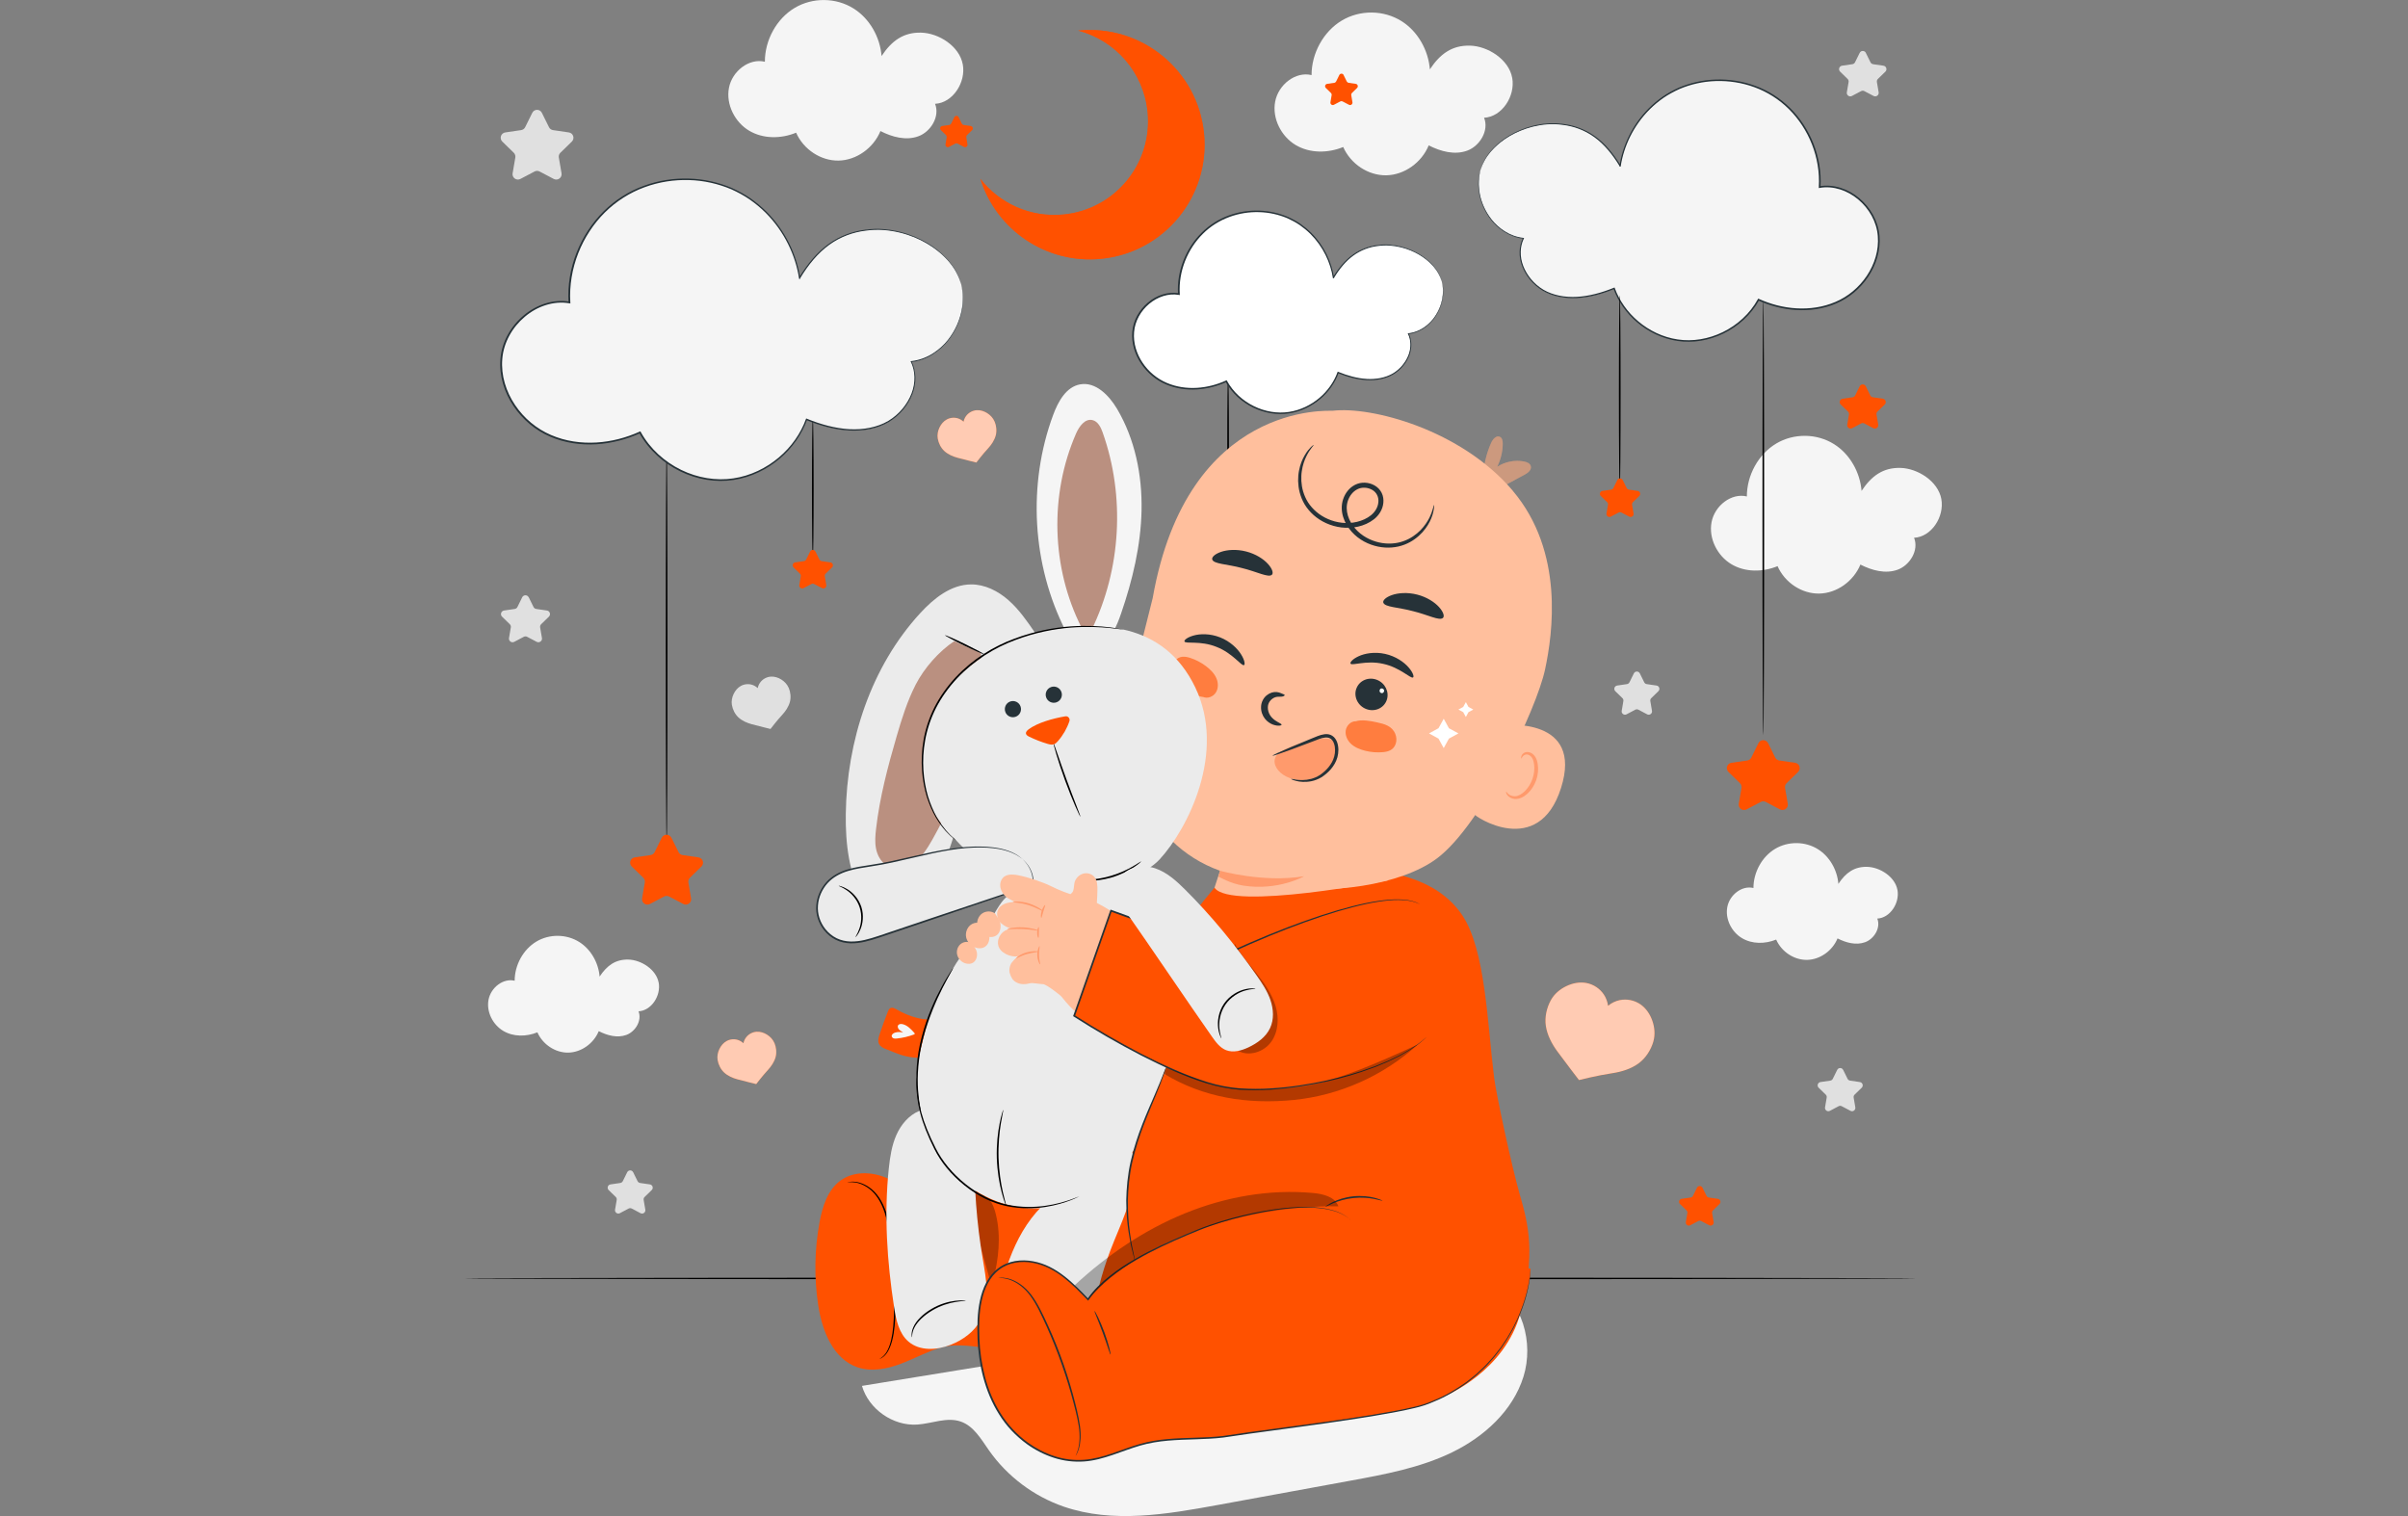 <svg width="270" height="170" viewBox="0 0 270 170" fill="none" xmlns="http://www.w3.org/2000/svg">
<rect x="0" y="0" width="270" height="170" fill="#808080" stroke="none"/>
<g clip-path="url(#clip0_1678_31937)">
<path d="M167.23 143.902L96.648 155.402C97.412 158.019 100.13 159.915 102.849 159.74C104.497 159.63 106.178 158.859 107.739 159.407C109.186 159.915 110.015 161.384 110.896 162.641C112.942 165.55 115.924 167.79 119.286 168.945C124.782 170.834 130.804 169.807 136.523 168.759C141.46 167.856 146.397 166.95 151.334 166.047C155.259 165.327 159.242 164.593 162.83 162.846C166.419 161.099 169.627 158.187 170.819 154.375C172.01 150.568 170.705 145.868 167.234 143.902H167.23Z" fill="#F5F5F5"/>
<path d="M169.554 8.72C169.178 6.659 166.813 5.16 164.811 5.117C162.808 5.073 161.478 6.037 160.331 7.77V7.824C160.166 5.621 158.964 3.516 157.159 2.376C155.153 1.108 152.489 1.082 150.446 2.306C148.403 3.531 147.058 5.957 147.062 8.42C145.268 7.982 143.338 9.491 142.98 11.391C142.619 13.291 143.671 15.301 145.268 16.255C146.868 17.209 148.889 17.187 150.61 16.485C151.455 18.4 153.428 19.693 155.441 19.657C157.455 19.617 159.395 18.246 160.196 16.302C161.533 16.982 163.097 17.41 164.508 16.894C165.918 16.379 166.985 14.643 166.404 13.204C168.403 13.105 169.934 10.781 169.558 8.72H169.554Z" fill="#F5F5F5"/>
<path d="M217.677 55.961C217.312 53.962 215.02 52.511 213.08 52.467C211.14 52.423 209.85 53.359 208.735 55.036V55.091C208.574 52.953 207.409 50.914 205.658 49.811C203.714 48.583 201.13 48.557 199.15 49.741C197.169 50.929 195.868 53.279 195.868 55.668C194.129 55.245 192.262 56.706 191.911 58.548C191.56 60.39 192.58 62.341 194.129 63.262C195.678 64.186 197.641 64.168 199.311 63.485C200.129 65.341 202.04 66.595 203.992 66.558C205.943 66.522 207.825 65.191 208.6 63.306C209.897 63.967 211.414 64.38 212.78 63.88C214.147 63.379 215.181 61.698 214.618 60.302C216.559 60.207 218.039 57.952 217.673 55.953L217.677 55.961Z" fill="#F5F5F5"/>
<path d="M212.751 99.788C212.481 98.308 210.785 97.234 209.349 97.201C207.913 97.168 206.956 97.862 206.133 99.105V99.145C206.016 97.563 205.15 96.053 203.857 95.235C202.417 94.325 200.506 94.307 199.037 95.184C197.571 96.061 196.607 97.804 196.607 99.573C195.32 99.258 193.935 100.34 193.676 101.703C193.417 103.066 194.169 104.51 195.317 105.193C196.464 105.876 197.915 105.862 199.154 105.357C199.76 106.731 201.175 107.659 202.622 107.634C204.065 107.605 205.461 106.622 206.035 105.226C206.996 105.715 208.118 106.019 209.13 105.65C210.142 105.281 210.906 104.034 210.493 103C211.929 102.931 213.025 101.261 212.755 99.781L212.751 99.788Z" fill="#F5F5F5"/>
<path d="M73.853 110.187C73.582 108.707 71.887 107.632 70.451 107.599C69.014 107.567 68.057 108.261 67.235 109.503V109.543C67.118 107.961 66.252 106.452 64.958 105.633C63.518 104.724 61.607 104.705 60.138 105.582C58.673 106.459 57.708 108.202 57.708 109.971C56.422 109.657 55.037 110.738 54.777 112.101C54.518 113.465 55.271 114.908 56.418 115.591C57.566 116.275 59.016 116.26 60.255 115.756C60.862 117.13 62.276 118.058 63.723 118.032C65.166 118.003 66.562 117.02 67.136 115.624C68.097 116.114 69.219 116.417 70.231 116.048C71.243 115.679 72.007 114.433 71.594 113.399C73.03 113.329 74.127 111.659 73.856 110.179L73.853 110.187Z" fill="#F5F5F5"/>
<path d="M107.95 7.212C107.578 5.177 105.246 3.701 103.273 3.66C101.3 3.616 99.984 4.57 98.851 6.277V6.332C98.691 4.157 97.503 2.082 95.72 0.96C93.743 -0.29 91.112 -0.315 89.098 0.89C87.081 2.096 85.758 4.49 85.762 6.924C83.993 6.492 82.089 7.98 81.735 9.854C81.38 11.729 82.415 13.713 83.993 14.652C85.572 15.591 87.567 15.573 89.266 14.879C90.099 16.768 92.043 18.044 94.031 18.007C96.016 17.97 97.934 16.615 98.72 14.696C100.039 15.369 101.585 15.789 102.973 15.281C104.366 14.773 105.414 13.059 104.844 11.641C106.818 11.546 108.327 9.251 107.954 7.216L107.95 7.212Z" fill="#F5F5F5"/>
<path d="M209.21 5.934L209.729 6.983C209.788 7.1 209.897 7.177 210.025 7.198L211.183 7.367C211.505 7.414 211.633 7.809 211.399 8.035L210.562 8.85C210.471 8.942 210.427 9.069 210.449 9.197L210.646 10.348C210.701 10.666 210.365 10.911 210.08 10.761L209.046 10.217C208.932 10.158 208.797 10.158 208.68 10.217L207.646 10.761C207.357 10.911 207.025 10.67 207.08 10.348L207.277 9.197C207.299 9.069 207.255 8.942 207.164 8.85L206.327 8.035C206.093 7.809 206.225 7.414 206.543 7.367L207.701 7.198C207.829 7.18 207.938 7.1 207.997 6.983L208.516 5.934C208.658 5.642 209.075 5.642 209.217 5.934H209.21Z" fill="#E0E0E0"/>
<path d="M59.287 66.975L59.82 68.06C59.879 68.181 59.992 68.261 60.124 68.283L61.322 68.458C61.655 68.506 61.786 68.915 61.545 69.149L60.679 69.993C60.584 70.085 60.54 70.22 60.562 70.351L60.767 71.543C60.825 71.871 60.478 72.124 60.178 71.97L59.108 71.407C58.991 71.345 58.848 71.345 58.731 71.407L57.661 71.97C57.365 72.127 57.017 71.875 57.072 71.543L57.277 70.351C57.299 70.22 57.255 70.085 57.16 69.993L56.294 69.149C56.053 68.915 56.188 68.506 56.517 68.458L57.715 68.283C57.847 68.265 57.96 68.181 58.019 68.06L58.552 66.975C58.702 66.675 59.13 66.675 59.279 66.975H59.287Z" fill="#E0E0E0"/>
<path d="M60.759 12.651L61.556 14.262C61.644 14.441 61.812 14.562 62.009 14.591L63.785 14.851C64.278 14.924 64.476 15.527 64.118 15.877L62.831 17.131C62.689 17.27 62.627 17.467 62.66 17.664L62.963 19.433C63.047 19.923 62.532 20.299 62.09 20.065L60.5 19.228C60.325 19.137 60.116 19.137 59.941 19.228L58.351 20.065C57.909 20.296 57.394 19.923 57.478 19.433L57.781 17.664C57.814 17.471 57.748 17.27 57.609 17.131L56.323 15.877C55.965 15.53 56.162 14.924 56.656 14.851L58.432 14.591C58.629 14.562 58.797 14.441 58.885 14.262L59.681 12.651C59.901 12.205 60.54 12.205 60.759 12.651Z" fill="#E0E0E0"/>
<path d="M70.995 131.447L71.488 132.444C71.543 132.554 71.649 132.631 71.769 132.649L72.87 132.81C73.176 132.853 73.297 133.23 73.074 133.445L72.278 134.22C72.19 134.304 72.15 134.428 72.171 134.549L72.358 135.645C72.409 135.949 72.091 136.182 71.817 136.036L70.834 135.517C70.724 135.459 70.597 135.459 70.487 135.517L69.504 136.036C69.23 136.179 68.912 135.949 68.963 135.645L69.149 134.549C69.171 134.428 69.131 134.304 69.043 134.22L68.247 133.445C68.028 133.23 68.148 132.853 68.451 132.81L69.551 132.649C69.672 132.631 69.778 132.554 69.833 132.444L70.326 131.447C70.461 131.169 70.856 131.169 70.995 131.447Z" fill="#E0E0E0"/>
<path d="M183.868 75.509L184.361 76.507C184.416 76.616 184.522 76.693 184.643 76.711L185.743 76.872C186.049 76.916 186.17 77.292 185.947 77.508L185.151 78.283C185.063 78.367 185.023 78.491 185.045 78.612L185.231 79.708C185.282 80.011 184.964 80.245 184.69 80.099L183.707 79.58C183.597 79.522 183.47 79.522 183.36 79.58L182.377 80.099C182.103 80.241 181.785 80.011 181.836 79.708L182.022 78.612C182.044 78.491 182.004 78.367 181.917 78.283L181.12 77.508C180.901 77.292 181.021 76.916 181.325 76.872L182.424 76.711C182.545 76.693 182.651 76.616 182.706 76.507L183.199 75.509C183.334 75.231 183.729 75.231 183.868 75.509Z" fill="#E0E0E0"/>
<path d="M206.667 119.97L207.16 120.968C207.215 121.077 207.321 121.154 207.441 121.172L208.541 121.333C208.848 121.377 208.969 121.753 208.746 121.969L207.949 122.744C207.862 122.828 207.821 122.952 207.843 123.072L208.03 124.169C208.081 124.472 207.763 124.706 207.489 124.56L206.506 124.041C206.396 123.982 206.268 123.982 206.159 124.041L205.176 124.56C204.902 124.702 204.584 124.472 204.635 124.169L204.821 123.072C204.843 122.952 204.803 122.828 204.715 122.744L203.919 121.969C203.699 121.753 203.82 121.377 204.123 121.333L205.223 121.172C205.344 121.154 205.45 121.077 205.505 120.968L205.998 119.97C206.133 119.692 206.528 119.692 206.667 119.97Z" fill="#E0E0E0"/>
<path d="M88.433 77.132C88.269 76.741 87.965 76.423 87.607 76.196C87.257 75.977 86.844 75.842 86.431 75.871C85.992 75.9 85.568 76.12 85.29 76.46C85.126 76.66 85.013 76.905 84.958 77.161C84.786 76.997 84.578 76.872 84.355 76.796C83.938 76.657 83.463 76.701 83.08 76.909C82.714 77.106 82.44 77.439 82.261 77.812C82.078 78.192 81.994 78.626 82.064 79.043C82.151 79.566 82.411 80.088 82.798 80.446C83.208 80.826 83.763 81.067 84.3 81.21C85.207 81.451 86.394 81.74 86.394 81.74C86.394 81.74 87.067 80.848 87.706 80.158C88.086 79.748 88.422 79.248 88.568 78.707C88.704 78.195 88.641 77.614 88.437 77.128L88.433 77.132Z" fill="#E0E0E0"/>
<path d="M214.914 143.353C214.914 143.404 178.441 143.448 133.461 143.448C88.481 143.448 52 143.404 52 143.353C52 143.302 88.466 143.258 133.461 143.258C178.456 143.258 214.914 143.302 214.914 143.353Z" fill="black"/>
<path d="M209.203 43.316L209.707 44.336C209.762 44.449 209.871 44.526 209.992 44.544L211.117 44.709C211.428 44.753 211.556 45.136 211.329 45.359L210.514 46.152C210.423 46.24 210.383 46.364 210.405 46.488L210.599 47.61C210.653 47.921 210.324 48.158 210.047 48.012L209.038 47.482C208.929 47.424 208.793 47.424 208.684 47.482L207.675 48.012C207.397 48.158 207.069 47.921 207.123 47.61L207.317 46.488C207.339 46.364 207.299 46.24 207.207 46.152L206.392 45.359C206.166 45.14 206.29 44.756 206.604 44.709L207.73 44.544C207.854 44.526 207.96 44.449 208.015 44.336L208.519 43.316C208.658 43.035 209.064 43.035 209.203 43.316Z" fill="#FF5100"/>
<path d="M107.486 13.139L107.844 13.863C107.885 13.943 107.961 13.998 108.049 14.012L108.849 14.129C109.072 14.162 109.16 14.433 108.999 14.59L108.422 15.152C108.36 15.215 108.33 15.306 108.345 15.394L108.48 16.19C108.517 16.41 108.287 16.581 108.089 16.475L107.373 16.099C107.293 16.059 107.201 16.059 107.121 16.099L106.405 16.475C106.207 16.581 105.973 16.41 106.014 16.19L106.149 15.394C106.163 15.306 106.134 15.215 106.072 15.152L105.495 14.59C105.334 14.433 105.422 14.162 105.645 14.129L106.445 14.012C106.533 13.998 106.609 13.943 106.649 13.863L107.008 13.139C107.106 12.938 107.395 12.938 107.494 13.139H107.486Z" fill="#FF5100"/>
<path d="M150.65 8.412L151.008 9.136C151.049 9.216 151.125 9.271 151.213 9.286L152.013 9.403C152.236 9.436 152.324 9.706 152.163 9.863L151.586 10.426C151.524 10.488 151.494 10.579 151.509 10.667L151.644 11.464C151.681 11.683 151.451 11.855 151.253 11.749L150.537 11.372C150.457 11.332 150.365 11.332 150.285 11.372L149.569 11.749C149.371 11.855 149.137 11.683 149.178 11.464L149.313 10.667C149.328 10.579 149.298 10.488 149.236 10.426L148.659 9.863C148.498 9.706 148.586 9.436 148.809 9.403L149.609 9.286C149.697 9.275 149.773 9.216 149.814 9.136L150.172 8.412C150.27 8.211 150.559 8.211 150.658 8.412H150.65Z" fill="#FF5100"/>
<path d="M190.895 133.181L191.348 134.095C191.399 134.197 191.494 134.267 191.604 134.281L192.612 134.427C192.894 134.468 193.003 134.811 192.802 135.008L192.071 135.721C191.991 135.798 191.955 135.911 191.973 136.024L192.145 137.029C192.192 137.307 191.9 137.523 191.648 137.391L190.745 136.916C190.646 136.865 190.526 136.865 190.427 136.916L189.524 137.391C189.272 137.523 188.98 137.311 189.027 137.029L189.199 136.024C189.217 135.915 189.181 135.801 189.101 135.721L188.37 135.008C188.169 134.811 188.278 134.468 188.56 134.427L189.568 134.281C189.678 134.267 189.777 134.194 189.824 134.095L190.277 133.181C190.401 132.929 190.763 132.929 190.891 133.181H190.895Z" fill="#FF5100"/>
<path d="M120.934 3.427C120.934 3.427 120.909 3.427 120.894 3.431C125.016 4.516 128.228 8.064 128.674 12.556C129.248 18.329 125.031 23.478 119.257 24.052C115.529 24.421 112.069 22.798 109.924 20.05C111.696 25.762 117.294 29.639 123.477 29.022C130.545 28.32 135.705 22.02 135.003 14.953C134.301 7.885 128.001 2.726 120.934 3.427Z" fill="#FF5100"/>
<g opacity="0.6">
<path d="M120.934 3.427C120.934 3.427 120.909 3.427 120.894 3.431C125.016 4.516 128.228 8.064 128.674 12.556C129.248 18.329 125.031 23.478 119.257 24.052C115.529 24.421 112.069 22.798 109.924 20.05C111.696 25.762 117.294 29.639 123.477 29.022C130.545 28.32 135.705 22.02 135.003 14.953C134.301 7.885 128.001 2.726 120.934 3.427Z" fill="#FF5100"/>
</g>
<path d="M137.703 42.055C137.755 42.055 137.798 45.556 137.798 49.875C137.798 54.194 137.755 57.695 137.703 57.695C137.652 57.695 137.608 54.194 137.608 49.875C137.608 45.556 137.652 42.055 137.703 42.055Z" fill="black"/>
<path d="M138.04 56.589L138.478 57.48C138.526 57.579 138.621 57.645 138.727 57.663L139.71 57.806C139.984 57.846 140.09 58.178 139.892 58.372L139.18 59.066C139.103 59.143 139.067 59.253 139.085 59.359L139.253 60.338C139.3 60.608 139.015 60.817 138.771 60.689L137.89 60.228C137.795 60.177 137.678 60.177 137.579 60.228L136.699 60.689C136.454 60.817 136.169 60.608 136.216 60.338L136.384 59.359C136.403 59.253 136.366 59.139 136.289 59.066L135.577 58.372C135.379 58.178 135.489 57.846 135.759 57.806L136.742 57.663C136.852 57.648 136.943 57.579 136.991 57.48L137.429 56.589C137.55 56.34 137.904 56.34 138.025 56.589H138.04Z" fill="#FF5100"/>
<path d="M161.668 31.578C161.003 29.034 157.784 27.353 155.16 27.456C152.536 27.558 150.866 28.863 149.507 31.11L149.514 31.179C149.116 28.442 147.369 25.917 144.91 24.638C142.18 23.217 138.686 23.388 136.107 25.073C133.53 26.758 131.97 29.886 132.175 32.959C129.792 32.553 127.387 34.581 127.07 36.979C126.755 39.376 128.294 41.802 130.464 42.862C132.639 43.925 135.284 43.743 137.484 42.734C138.745 45.054 141.438 46.516 144.069 46.312C146.704 46.107 149.134 44.247 150.022 41.758C151.831 42.504 153.914 42.91 155.723 42.16C157.532 41.411 158.781 39.16 157.904 37.413C160.517 37.136 162.33 34.117 161.664 31.578H161.668Z" fill="white"/>
<path d="M161.668 31.577C161.668 31.577 161.716 31.749 161.781 32.085C161.818 32.425 161.865 32.944 161.738 33.602C161.61 34.252 161.321 35.052 160.725 35.82C160.13 36.569 159.18 37.314 157.915 37.464L157.955 37.391C158.314 38.1 158.343 39.01 158.025 39.847C157.707 40.68 157.089 41.458 156.242 41.973C155.383 42.481 154.323 42.679 153.249 42.624C152.171 42.565 151.074 42.269 150.004 41.835L150.102 41.791C149.708 42.891 148.995 43.925 148.034 44.736C147.077 45.547 145.867 46.15 144.541 46.351C141.888 46.768 138.855 45.394 137.411 42.788L137.528 42.828C136.509 43.293 135.383 43.592 134.217 43.665C133.055 43.738 131.846 43.574 130.731 43.095C129.617 42.624 128.637 41.805 127.947 40.775C127.256 39.748 126.854 38.484 126.96 37.212C127.062 35.918 127.753 34.727 128.718 33.923C129.675 33.112 130.965 32.666 132.197 32.882L132.087 32.98C131.926 30.36 132.997 27.813 134.74 26.088C135.613 25.226 136.662 24.564 137.773 24.163C138.884 23.753 140.053 23.581 141.19 23.618C142.326 23.651 143.426 23.903 144.424 24.331C144.917 24.554 145.388 24.809 145.823 25.109C146.254 25.412 146.656 25.745 147.022 26.107C148.476 27.561 149.328 29.406 149.587 31.186L149.452 31.201C149.452 31.175 149.448 31.153 149.445 31.131V31.109L149.456 31.091C150.073 30.079 150.804 29.183 151.681 28.555C152.554 27.923 153.545 27.583 154.484 27.477C155.423 27.345 156.315 27.448 157.097 27.645C157.882 27.846 158.562 28.146 159.136 28.485C160.283 29.169 160.956 29.998 161.292 30.605C161.453 30.916 161.559 31.16 161.602 31.332C161.654 31.504 161.679 31.592 161.679 31.592C161.679 31.592 161.643 31.508 161.584 31.34C161.533 31.168 161.423 30.927 161.255 30.623C160.912 30.028 160.236 29.216 159.096 28.548C158.529 28.215 157.849 27.923 157.075 27.733C156.3 27.546 155.423 27.448 154.498 27.583C153.574 27.689 152.606 28.032 151.754 28.654C150.899 29.271 150.179 30.155 149.576 31.16L149.587 31.12C149.587 31.142 149.591 31.164 149.594 31.19L149.459 31.204C149.196 29.454 148.352 27.641 146.92 26.216C146.561 25.862 146.163 25.537 145.739 25.237C145.312 24.945 144.848 24.696 144.365 24.477C143.386 24.064 142.308 23.815 141.193 23.786C138.975 23.713 136.585 24.499 134.875 26.216C133.169 27.908 132.123 30.411 132.284 32.969L132.292 33.09L132.175 33.068C131.009 32.863 129.774 33.291 128.849 34.073C127.921 34.851 127.256 35.995 127.161 37.234C127.055 38.458 127.442 39.682 128.115 40.676C128.783 41.677 129.737 42.47 130.819 42.931C131.901 43.395 133.081 43.559 134.217 43.49C135.357 43.42 136.461 43.128 137.462 42.671L137.539 42.635L137.579 42.708C138.975 45.244 141.939 46.592 144.522 46.191C145.816 45.997 147 45.412 147.939 44.619C148.878 43.826 149.58 42.818 149.967 41.747L149.993 41.674L150.066 41.703C151.126 42.138 152.204 42.434 153.263 42.492C154.316 42.551 155.354 42.361 156.183 41.871C157.009 41.378 157.612 40.621 157.926 39.814C158.24 39.006 158.211 38.129 157.875 37.446L157.842 37.38L157.915 37.373C159.147 37.237 160.082 36.514 160.674 35.783C161.266 35.03 161.562 34.248 161.697 33.605C161.946 32.293 161.639 31.588 161.683 31.588L161.668 31.577Z" fill="#263238"/>
<path d="M91.137 46.945C91.188 46.945 91.232 50.446 91.232 54.765C91.232 59.085 91.188 62.586 91.137 62.586C91.086 62.586 91.042 59.085 91.042 54.765C91.042 50.446 91.086 46.945 91.137 46.945Z" fill="black"/>
<path d="M74.748 50.203C74.799 50.203 74.843 60.099 74.843 72.304C74.843 84.509 74.799 94.409 74.748 94.409C74.697 94.409 74.653 84.513 74.653 72.304C74.653 60.095 74.697 50.203 74.748 50.203Z" fill="black"/>
<path d="M107.768 31.864C106.777 28.078 101.983 25.575 98.077 25.724C94.167 25.874 91.685 27.822 89.657 31.169L89.668 31.272C89.076 27.197 86.471 23.433 82.809 21.529C78.742 19.41 73.538 19.669 69.701 22.18C65.861 24.69 63.54 29.349 63.847 33.925C60.295 33.322 56.714 36.34 56.243 39.914C55.771 43.484 58.062 47.094 61.3 48.681C64.534 50.263 68.481 49.992 71.755 48.49C73.633 51.947 77.642 54.122 81.567 53.818C85.488 53.511 89.113 50.742 90.432 47.036C93.125 48.143 96.231 48.754 98.921 47.635C101.61 46.517 103.478 43.166 102.173 40.564C106.065 40.151 108.765 35.657 107.775 31.871L107.768 31.864Z" fill="#F5F5F5"/>
<path d="M107.768 31.863C107.768 31.863 107.833 32.119 107.928 32.623C107.983 33.131 108.045 33.898 107.859 34.878C107.669 35.846 107.234 37.03 106.346 38.17C105.904 38.736 105.327 39.274 104.632 39.719C103.938 40.162 103.098 40.502 102.173 40.604L102.213 40.531C102.739 41.58 102.787 42.928 102.312 44.167C101.837 45.398 100.927 46.553 99.662 47.313C98.391 48.066 96.816 48.355 95.223 48.274C93.622 48.186 91.992 47.744 90.399 47.097L90.498 47.054C89.909 48.687 88.85 50.218 87.428 51.424C86.007 52.63 84.212 53.522 82.243 53.818C80.273 54.121 78.165 53.774 76.286 52.857C74.408 51.943 72.731 50.456 71.671 48.53L71.788 48.57C70.275 49.261 68.601 49.707 66.873 49.813C65.148 49.919 63.354 49.674 61.702 48.965C60.05 48.263 58.596 47.05 57.573 45.523C56.55 44.002 55.954 42.128 56.115 40.242C56.264 38.327 57.291 36.566 58.717 35.375C60.134 34.176 62.042 33.511 63.858 33.829L63.748 33.928C63.507 30.043 65.097 26.257 67.684 23.696C68.981 22.413 70.534 21.434 72.186 20.838C73.838 20.231 75.574 19.972 77.258 20.027C78.947 20.074 80.576 20.451 82.06 21.079C82.794 21.412 83.492 21.792 84.139 22.234C84.779 22.687 85.378 23.18 85.919 23.718C88.082 25.877 89.347 28.618 89.734 31.26L89.599 31.274C89.599 31.238 89.591 31.205 89.588 31.172V31.15L89.599 31.132C90.512 29.626 91.601 28.296 92.902 27.361C94.196 26.425 95.668 25.914 97.061 25.757C98.453 25.559 99.779 25.713 100.945 26.001C102.111 26.297 103.127 26.743 103.975 27.247C105.681 28.26 106.686 29.491 107.187 30.394C107.428 30.854 107.589 31.216 107.654 31.476C107.735 31.728 107.771 31.859 107.771 31.859C107.771 31.859 107.724 31.731 107.636 31.479C107.563 31.223 107.399 30.865 107.154 30.408C106.646 29.517 105.637 28.304 103.938 27.31C103.094 26.813 102.082 26.374 100.923 26.089C99.769 25.808 98.457 25.662 97.075 25.863C95.698 26.023 94.251 26.531 92.975 27.456C91.696 28.38 90.622 29.7 89.719 31.198L89.73 31.158C89.73 31.191 89.737 31.223 89.741 31.26L89.606 31.274C89.215 28.662 87.958 25.954 85.817 23.823C85.279 23.294 84.691 22.808 84.055 22.362C83.416 21.923 82.725 21.55 82.001 21.225C80.54 20.608 78.928 20.235 77.262 20.191C75.599 20.14 73.885 20.396 72.259 20.999C70.629 21.591 69.102 22.555 67.823 23.82C65.276 26.349 63.712 30.087 63.949 33.909L63.957 34.03L63.84 34.008C62.089 33.701 60.233 34.34 58.852 35.513C57.459 36.679 56.465 38.393 56.319 40.253C56.162 42.087 56.743 43.922 57.748 45.409C58.753 46.907 60.175 48.095 61.793 48.782C63.412 49.48 65.177 49.721 66.876 49.619C68.579 49.517 70.231 49.078 71.726 48.398L71.802 48.362L71.843 48.435C72.877 50.324 74.525 51.789 76.374 52.688C78.223 53.591 80.295 53.935 82.228 53.642C84.165 53.354 85.933 52.477 87.333 51.293C88.74 50.105 89.785 48.599 90.366 46.995L90.392 46.922L90.465 46.951C92.043 47.598 93.655 48.037 95.237 48.128C96.808 48.212 98.362 47.927 99.604 47.196C100.839 46.454 101.742 45.322 102.21 44.116C102.677 42.902 102.637 41.594 102.129 40.567L102.096 40.502L102.169 40.494C103.079 40.395 103.905 40.07 104.592 39.636C105.279 39.197 105.849 38.671 106.291 38.112C107.176 36.99 107.614 35.817 107.812 34.856C108.009 33.887 107.954 33.12 107.907 32.616C107.87 32.364 107.826 32.173 107.804 32.046C107.782 31.918 107.771 31.852 107.771 31.852L107.768 31.863Z" fill="#263238"/>
<path d="M75.285 93.936L76.082 95.551C76.169 95.73 76.338 95.851 76.535 95.88L78.314 96.139C78.808 96.213 79.005 96.819 78.647 97.166L77.357 98.423C77.215 98.562 77.149 98.76 77.185 98.957L77.489 100.729C77.573 101.223 77.057 101.595 76.615 101.365L75.022 100.528C74.847 100.437 74.638 100.437 74.463 100.528L72.87 101.365C72.427 101.599 71.912 101.223 71.996 100.729L72.299 98.957C72.332 98.763 72.267 98.562 72.128 98.423L70.838 97.166C70.48 96.819 70.677 96.213 71.17 96.139L72.95 95.88C73.147 95.851 73.315 95.73 73.403 95.551L74.2 93.936C74.419 93.49 75.058 93.49 75.278 93.936H75.285Z" fill="#FF5100"/>
<path d="M91.437 61.846L91.875 62.738C91.923 62.837 92.018 62.903 92.124 62.921L93.107 63.063C93.381 63.104 93.487 63.436 93.289 63.63L92.577 64.324C92.5 64.401 92.463 64.51 92.482 64.617L92.65 65.596C92.697 65.866 92.412 66.075 92.168 65.947L91.29 65.486C91.195 65.435 91.079 65.435 90.98 65.486L90.103 65.947C89.858 66.075 89.573 65.866 89.621 65.596L89.789 64.617C89.807 64.51 89.77 64.397 89.694 64.324L88.981 63.63C88.784 63.436 88.893 63.104 89.164 63.063L90.147 62.921C90.256 62.906 90.348 62.837 90.395 62.738L90.834 61.846C90.954 61.598 91.309 61.598 91.429 61.846H91.437Z" fill="#FF5100"/>
<path d="M197.714 33.605C197.765 33.605 197.809 44.543 197.809 58.027C197.809 71.511 197.765 82.452 197.714 82.452C197.663 82.452 197.619 71.519 197.619 58.027C197.619 44.535 197.663 33.605 197.714 33.605Z" fill="black"/>
<path d="M198.251 83.331L199.048 84.946C199.135 85.125 199.304 85.245 199.501 85.275L201.281 85.534C201.774 85.607 201.971 86.214 201.613 86.561L200.323 87.818C200.181 87.957 200.115 88.154 200.151 88.351L200.455 90.124C200.539 90.617 200.023 90.99 199.581 90.76L197.988 89.923C197.813 89.831 197.604 89.831 197.429 89.923L195.836 90.76C195.393 90.993 194.878 90.617 194.962 90.124L195.266 88.351C195.298 88.158 195.233 87.957 195.094 87.818L193.804 86.561C193.446 86.214 193.643 85.607 194.136 85.534L195.916 85.275C196.113 85.245 196.281 85.125 196.369 84.946L197.166 83.331C197.385 82.885 198.025 82.885 198.244 83.331H198.251Z" fill="#FF5100"/>
<path d="M165.962 19.197C166.821 15.915 170.976 13.745 174.363 13.876C177.751 14.008 179.903 15.692 181.661 18.594L181.653 18.685C182.165 15.152 184.423 11.892 187.599 10.24C191.125 8.406 195.634 8.629 198.96 10.803C202.289 12.977 204.302 17.019 204.036 20.984C207.113 20.461 210.219 23.078 210.624 26.177C211.034 29.272 209.046 32.403 206.239 33.774C203.433 35.144 200.016 34.91 197.177 33.609C195.547 36.606 192.072 38.491 188.673 38.225C185.275 37.958 182.132 35.557 180.988 32.345C178.653 33.306 175.96 33.832 173.632 32.864C171.301 31.895 169.682 28.99 170.815 26.732C167.442 26.374 165.099 22.478 165.958 19.197H165.962Z" fill="#F5F5F5"/>
<path d="M165.962 19.196C165.962 19.196 165.955 19.255 165.936 19.364C165.918 19.474 165.882 19.638 165.849 19.858C165.808 20.296 165.765 20.961 165.933 21.798C166.104 22.631 166.485 23.643 167.252 24.615C167.636 25.101 168.129 25.555 168.725 25.934C169.32 26.311 170.033 26.592 170.822 26.676L170.895 26.684L170.862 26.749C170.424 27.637 170.387 28.77 170.793 29.819C171.198 30.864 171.977 31.843 173.048 32.483C174.126 33.115 175.467 33.364 176.83 33.287C178.196 33.206 179.596 32.827 180.963 32.267L181.036 32.238L181.061 32.311C181.566 33.7 182.472 35.004 183.689 36.031C184.902 37.058 186.433 37.815 188.11 38.063C189.784 38.319 191.578 38.019 193.179 37.237C194.779 36.459 196.205 35.187 197.1 33.554L197.14 33.481L197.217 33.517C198.51 34.105 199.939 34.486 201.416 34.573C202.888 34.661 204.416 34.453 205.815 33.85C207.215 33.254 208.446 32.227 209.316 30.93C210.182 29.64 210.686 28.054 210.551 26.468C210.427 24.86 209.565 23.377 208.359 22.368C207.164 21.356 205.56 20.8 204.047 21.067L203.93 21.089L203.937 20.968C204.142 17.658 202.79 14.42 200.582 12.231C199.475 11.135 198.152 10.302 196.742 9.786C195.331 9.267 193.848 9.045 192.408 9.088C190.964 9.129 189.568 9.447 188.304 9.984C187.679 10.269 187.08 10.59 186.524 10.97C185.976 11.354 185.465 11.778 185.001 12.235C183.144 14.08 182.055 16.426 181.715 18.688L181.58 18.674C181.58 18.641 181.588 18.611 181.588 18.586L181.599 18.626C180.813 17.329 179.885 16.185 178.777 15.385C177.674 14.581 176.42 14.142 175.225 14.003C174.031 13.828 172.894 13.956 171.893 14.197C170.888 14.445 170.015 14.826 169.28 15.253C167.807 16.116 166.934 17.164 166.492 17.939C166.28 18.334 166.137 18.644 166.072 18.863C165.995 19.079 165.955 19.192 165.955 19.192C165.955 19.192 165.984 19.079 166.053 18.86C166.112 18.637 166.251 18.319 166.459 17.921C166.89 17.135 167.763 16.068 169.243 15.191C169.978 14.752 170.859 14.365 171.871 14.109C172.879 13.857 174.031 13.726 175.24 13.897C176.45 14.033 177.725 14.475 178.851 15.286C179.98 16.097 180.922 17.252 181.715 18.557L181.726 18.575V18.597C181.723 18.626 181.719 18.655 181.715 18.684L181.58 18.67C181.916 16.379 183.013 14 184.891 12.125C185.362 11.661 185.878 11.23 186.433 10.839C186.992 10.451 187.602 10.123 188.238 9.834C189.525 9.289 190.939 8.96 192.404 8.92C193.866 8.873 195.371 9.096 196.804 9.626C198.24 10.145 199.585 10.992 200.71 12.107C202.954 14.332 204.332 17.614 204.123 20.987L204.014 20.888C205.592 20.61 207.251 21.188 208.479 22.229C209.718 23.267 210.606 24.794 210.738 26.457C210.876 28.094 210.358 29.72 209.47 31.04C208.582 32.366 207.321 33.419 205.885 34.025C204.452 34.643 202.896 34.855 201.397 34.76C199.895 34.668 198.448 34.281 197.133 33.682L197.25 33.641C196.333 35.311 194.874 36.605 193.245 37.394C191.611 38.191 189.784 38.491 188.074 38.227C186.364 37.968 184.807 37.197 183.575 36.148C182.34 35.103 181.419 33.773 180.912 32.355L181.01 32.399C179.629 32.962 178.218 33.345 176.826 33.419C175.441 33.488 174.074 33.236 172.971 32.585C171.875 31.924 171.085 30.923 170.672 29.852C170.259 28.778 170.303 27.608 170.76 26.695L170.8 26.768C169.996 26.676 169.269 26.384 168.666 26C168.063 25.613 167.566 25.149 167.179 24.656C166.408 23.665 166.035 22.638 165.867 21.798C165.702 20.95 165.757 20.281 165.808 19.843C165.893 19.404 165.951 19.185 165.951 19.185L165.962 19.196Z" fill="#263238"/>
<path d="M181.617 33.094C181.668 33.094 181.712 37.983 181.712 44.016C181.712 50.05 181.668 54.939 181.617 54.939C181.566 54.939 181.522 50.05 181.522 44.016C181.522 37.983 181.566 33.094 181.617 33.094Z" fill="black"/>
<path d="M181.953 53.831L182.392 54.722C182.439 54.821 182.534 54.887 182.64 54.905L183.623 55.048C183.897 55.088 184.003 55.42 183.806 55.614L183.093 56.309C183.016 56.385 182.98 56.495 182.998 56.601L183.166 57.58C183.214 57.851 182.929 58.059 182.684 57.931L181.803 57.471C181.708 57.419 181.591 57.419 181.493 57.471L180.612 57.931C180.367 58.059 180.082 57.851 180.13 57.58L180.298 56.601C180.316 56.495 180.279 56.382 180.203 56.309L179.49 55.614C179.293 55.42 179.402 55.088 179.673 55.048L180.656 54.905C180.765 54.891 180.857 54.821 180.904 54.722L181.343 53.831C181.463 53.582 181.818 53.582 181.938 53.831H181.953Z" fill="#FF5100"/>
<path d="M170.475 134.2C169.463 130.655 167.756 122.656 167.53 120.836C166.766 114.69 166.561 106.468 163.937 102.594C161.021 98.293 155.547 97.822 154.031 97.628C152.514 97.434 137.455 98.037 137.455 98.037C137.455 98.037 129.876 106.625 127.958 111.642C126.039 116.66 125.48 139.524 125.48 139.524L126.339 146.471L162.125 156.476C162.125 156.476 168.768 153.743 170.49 147.184C172.207 140.624 171.352 137.255 170.479 134.196L170.475 134.2Z" fill="#FF5100"/>
<path d="M125.359 133.267C119.432 129.825 107.709 133.238 104.355 136.366C103.057 134.846 101.72 133.293 99.962 132.35C98.204 131.403 95.906 131.192 94.28 132.35C92.807 133.399 92.215 135.284 91.89 137.064C91.327 140.119 91.276 143.265 91.74 146.335C92.171 149.203 93.403 152.386 96.151 153.318C97.711 153.848 99.44 153.508 100.985 152.931C102.527 152.35 103.986 151.535 105.568 151.071C110.234 149.708 123.638 155.445 129.635 152.898L125.367 133.271L125.359 133.267Z" fill="#FF5100"/>
<path d="M98.618 152.372C98.603 152.35 98.935 152.252 99.282 151.791C99.63 151.331 99.915 150.527 100.065 149.507C100.372 147.457 100.247 144.574 99.962 141.424C99.889 140.635 99.812 139.867 99.728 139.122C99.641 138.38 99.582 137.66 99.454 136.991C99.195 135.658 98.665 134.503 97.967 133.754C97.265 133.001 96.451 132.676 95.888 132.592C95.318 132.504 94.996 132.606 94.996 132.581C94.996 132.573 95.073 132.555 95.226 132.526C95.38 132.508 95.606 132.482 95.902 132.519C96.483 132.581 97.331 132.895 98.069 133.659C98.804 134.422 99.359 135.595 99.63 136.955C99.769 137.638 99.827 138.358 99.918 139.1C100.002 139.842 100.083 140.613 100.156 141.406C100.445 144.563 100.547 147.457 100.203 149.526C100.035 150.556 99.725 151.375 99.348 151.835C99.166 152.069 98.968 152.2 98.84 152.281C98.701 152.35 98.625 152.379 98.625 152.372H98.618Z" fill="black"/>
<g opacity="0.3">
<path d="M111.331 143.66C111.974 141.233 112.259 138.653 111.674 136.212C111.517 135.562 111.291 134.904 110.837 134.411C110.384 133.917 109.657 133.629 109.025 133.848C108.882 133.899 108.744 133.976 108.649 134.096C108.448 134.363 108.528 134.736 108.619 135.057C109.463 138.072 110.308 141.083 111.155 144.098C111.283 143.842 111.407 143.586 111.535 143.331" fill="black"/>
</g>
<path d="M166.334 52.986C166.433 51.835 166.725 50.706 167.197 49.653C167.38 49.244 167.789 48.772 168.187 48.981C168.447 49.116 168.501 49.463 168.498 49.755C168.49 50.647 168.275 51.539 167.877 52.335C168.75 51.769 169.843 51.55 170.866 51.74C171.195 51.802 171.564 51.948 171.644 52.273C171.754 52.697 171.304 53.037 170.921 53.242C169.773 53.855 168.629 54.473 167.482 55.087" fill="#FFBF9D"/>
<g opacity="0.2">
<path d="M171.644 52.269C171.56 51.948 171.191 51.798 170.866 51.736C169.843 51.546 168.75 51.765 167.877 52.331C168.279 51.535 168.49 50.643 168.498 49.751C168.498 49.459 168.447 49.112 168.187 48.977C167.789 48.768 167.38 49.24 167.197 49.649C166.725 50.702 166.433 51.834 166.334 52.982L167.482 55.083C168.629 54.469 169.773 53.852 170.921 53.238C171.304 53.029 171.754 52.69 171.644 52.269Z" fill="black"/>
</g>
<path d="M169.627 55.03C163.831 48.186 153.775 45.529 149.401 46.062C149.145 46.095 133.143 44.926 129.247 67.067C129.247 67.067 126.887 76.334 126.766 77.409C126.755 77.504 126.722 77.653 126.678 77.851C125.023 85.068 128.308 94.606 136.797 97.639L143.758 99.331C148.739 100.336 157.038 99.338 161.153 96.232C166.148 92.464 172.295 79.514 173.241 75.074C174.1 71.058 175.419 61.878 169.623 55.034L169.627 55.03Z" fill="#FFBF9D"/>
<path d="M168.531 81.319C168.757 81.29 177.56 80.376 175.032 88.357C172.503 96.342 165.235 91.503 165.293 91.269C165.352 91.036 168.531 81.315 168.531 81.315V81.319Z" fill="#FFBF9D"/>
<path d="M168.881 88.777C168.914 88.766 168.962 88.883 169.115 89.022C169.261 89.157 169.543 89.303 169.894 89.285C170.603 89.252 171.458 88.411 171.83 87.337C172.02 86.793 172.072 86.237 172.013 85.744C171.969 85.247 171.783 84.848 171.48 84.688C171.184 84.512 170.899 84.633 170.771 84.779C170.635 84.921 170.635 85.053 170.603 85.053C170.581 85.064 170.504 84.911 170.632 84.677C170.694 84.563 170.811 84.447 170.99 84.373C171.173 84.3 171.403 84.308 171.618 84.403C172.072 84.582 172.357 85.141 172.419 85.682C172.506 86.233 172.463 86.866 172.251 87.476C171.827 88.678 170.847 89.614 169.897 89.592C169.441 89.566 169.126 89.329 168.987 89.128C168.849 88.919 168.86 88.777 168.885 88.769L168.881 88.777Z" fill="#FF9A6C"/>
<path d="M132.81 71.929C132.931 72.233 134.594 71.801 136.413 72.54C138.24 73.249 139.198 74.721 139.487 74.579C139.622 74.52 139.571 74.034 139.158 73.376C138.756 72.726 137.944 71.922 136.808 71.472C135.672 71.023 134.55 71.056 133.83 71.264C133.099 71.469 132.748 71.79 132.81 71.933V71.929Z" fill="#263238"/>
<path d="M151.432 74.411C151.6 74.692 153.175 74.002 155.087 74.436C157.001 74.846 158.185 76.147 158.445 75.96C158.569 75.88 158.445 75.412 157.93 74.827C157.429 74.246 156.497 73.585 155.306 73.322C154.111 73.059 153.011 73.271 152.331 73.589C151.644 73.907 151.348 74.283 151.432 74.411Z" fill="#263238"/>
<path d="M155.105 67.571C155.266 68.09 156.764 68.079 158.427 68.529C160.104 68.931 161.416 69.658 161.803 69.278C161.979 69.092 161.847 68.617 161.35 68.068C160.86 67.524 159.987 66.95 158.898 66.672C157.809 66.395 156.768 66.482 156.077 66.724C155.379 66.965 155.035 67.323 155.101 67.568L155.105 67.571Z" fill="#263238"/>
<path d="M135.924 62.735C136.085 63.254 137.583 63.243 139.245 63.693C140.923 64.095 142.235 64.822 142.622 64.442C142.797 64.256 142.666 63.781 142.169 63.232C141.679 62.688 140.806 62.114 139.717 61.837C138.628 61.559 137.586 61.647 136.896 61.888C136.198 62.129 135.854 62.483 135.92 62.732L135.924 62.735Z" fill="#263238"/>
<path d="M143.7 81.262C143.696 81.357 143.313 81.459 142.724 81.248C142.436 81.138 142.099 80.933 141.829 80.59C141.559 80.246 141.376 79.771 141.398 79.252C141.409 78.73 141.686 78.233 142.041 77.959C142.392 77.674 142.816 77.564 143.155 77.6C143.506 77.644 143.678 77.761 143.813 77.805C143.941 77.856 144.029 77.878 144.043 77.929C144.062 77.977 143.981 78.061 143.799 78.101C143.623 78.145 143.364 78.105 143.159 78.141C142.739 78.196 142.169 78.635 142.158 79.285C142.143 79.61 142.246 79.936 142.399 80.184C142.556 80.436 142.768 80.63 142.969 80.772C143.375 81.054 143.711 81.156 143.7 81.266V81.262Z" fill="#263238"/>
<path d="M149.254 82.93C149.518 83.043 149.733 83.248 149.854 83.562C149.974 83.876 149.996 84.289 149.868 84.76C149.744 85.228 149.463 85.743 149.013 86.207C148.567 86.668 147.943 87.074 147.201 87.296C146.459 87.516 145.717 87.519 145.089 87.381C144.46 87.242 143.941 86.964 143.579 86.639C143.218 86.314 143.006 85.955 142.936 85.626C142.867 85.298 142.933 85.005 143.09 84.768C143.422 84.289 144.003 84.062 144.522 83.836C145.056 83.62 145.549 83.423 145.998 83.288C146.448 83.153 146.971 83.047 147.533 82.937C148.096 82.842 148.706 82.714 149.243 82.933L149.254 82.93Z" fill="#FF9A6C"/>
<g opacity="0.6">
<path d="M152.002 80.875C151.458 80.875 150.983 81.354 150.895 81.891C150.808 82.428 151.052 82.984 151.44 83.368C151.886 83.806 152.496 84.04 153.095 84.19C153.742 84.347 154.411 84.402 155.072 84.34C155.653 84.285 156.252 84.113 156.494 83.408C156.618 83.05 156.592 82.648 156.45 82.297C156.081 81.402 155.251 81.186 154.4 81C153.662 80.835 152.679 80.66 152.002 80.883" fill="#FF5100"/>
</g>
<g opacity="0.6">
<path d="M134.908 78.154C135.409 78.37 136.033 78.118 136.326 77.657C136.618 77.197 136.611 76.59 136.403 76.086C136.165 75.508 135.697 75.052 135.204 74.683C134.67 74.284 134.075 73.97 133.443 73.769C132.887 73.59 132.27 73.513 131.769 74.069C131.513 74.35 131.382 74.726 131.374 75.106C131.36 76.075 132.039 76.597 132.748 77.105C133.362 77.547 134.199 78.096 134.908 78.158" fill="#FF5100"/>
</g>
<path d="M160.791 56.619C160.809 56.619 160.809 56.758 160.784 57.021C160.744 57.281 160.67 57.668 160.477 58.132C160.287 58.596 159.976 59.144 159.494 59.681C159.008 60.211 158.346 60.741 157.484 61.07C156.629 61.403 155.584 61.512 154.524 61.293C153.468 61.077 152.372 60.54 151.549 59.616C151.144 59.155 150.8 58.607 150.607 57.978C150.409 57.357 150.376 56.637 150.603 55.972C150.822 55.315 151.275 54.693 151.948 54.357C152.627 54.014 153.464 54.054 154.129 54.434C154.465 54.624 154.751 54.916 154.926 55.274C155.098 55.629 155.149 56.023 155.109 56.392C155.039 57.138 154.604 57.796 154.067 58.22C152.971 59.067 151.608 59.287 150.402 59.144C149.189 58.994 148.096 58.475 147.289 57.756C146.883 57.397 146.547 56.988 146.284 56.557C146.024 56.122 145.852 55.669 145.732 55.227C145.611 54.785 145.571 54.346 145.553 53.937C145.553 53.528 145.578 53.14 145.651 52.786C145.783 52.077 146.028 51.499 146.284 51.065C146.401 50.842 146.543 50.666 146.653 50.509C146.781 50.363 146.883 50.235 146.978 50.144C147.172 49.965 147.278 49.881 147.292 49.892C147.34 49.932 146.905 50.294 146.477 51.167C146.265 51.598 146.061 52.161 145.966 52.837C145.911 53.173 145.904 53.538 145.915 53.922C145.944 54.306 145.995 54.708 146.119 55.117C146.243 55.523 146.415 55.932 146.66 56.323C146.908 56.707 147.223 57.072 147.603 57.394C148.352 58.037 149.364 58.497 150.468 58.618C151.02 58.676 151.593 58.651 152.156 58.516C152.715 58.38 153.271 58.143 153.72 57.778C154.169 57.416 154.495 56.904 154.55 56.33C154.615 55.76 154.36 55.205 153.848 54.923C153.351 54.639 152.697 54.602 152.203 54.858C151.692 55.11 151.319 55.603 151.136 56.144C150.95 56.685 150.968 57.273 151.133 57.814C151.294 58.355 151.593 58.848 151.951 59.265C152.675 60.102 153.665 60.609 154.63 60.825C155.598 61.044 156.559 60.968 157.352 60.686C158.153 60.408 158.792 59.937 159.271 59.458C159.746 58.969 160.067 58.468 160.283 58.037C160.703 57.164 160.744 56.605 160.798 56.612L160.791 56.619Z" fill="#263238"/>
<path d="M136.797 97.636L136.176 99.54C138.01 102.175 155.602 98.722 155.602 98.722C156.446 97.658 136.797 97.633 136.797 97.633V97.636Z" fill="#FFBF9D"/>
<path d="M136.797 97.637C136.797 97.637 141.632 99.014 146.229 98.254C146.229 98.254 143.331 99.917 139.395 99.303C137.959 99.08 136.636 98.298 136.636 98.298L136.801 97.64" fill="#FF9A6C"/>
<path d="M164.654 79.268L165.194 79.564L164.654 79.856L164.361 80.397L164.065 79.856L163.528 79.564L164.065 79.268L164.361 78.731L164.654 79.268Z" fill="white"/>
<path d="M162.461 81.657L163.528 82.238L162.461 82.823L161.88 83.886L161.295 82.823L160.232 82.238L161.295 81.657L161.88 80.594L162.461 81.657Z" fill="white"/>
<path d="M144.771 87.343C144.782 87.314 144.994 87.376 145.377 87.43C145.761 87.482 146.335 87.507 147 87.339C147.329 87.251 147.679 87.109 148.012 86.893C148.337 86.67 148.67 86.378 148.958 86.035C149.24 85.688 149.485 85.278 149.605 84.814C149.722 84.357 149.74 83.831 149.576 83.371C149.496 83.144 149.364 82.947 149.185 82.83C149.01 82.713 148.79 82.68 148.56 82.706C148.107 82.757 147.643 82.98 147.204 83.137C146.335 83.466 145.549 83.762 144.877 84.014C143.546 84.504 142.713 84.781 142.691 84.734C142.669 84.686 143.47 84.317 144.778 83.762C145.443 83.484 146.221 83.162 147.084 82.804C147.522 82.636 147.957 82.406 148.52 82.329C148.798 82.293 149.123 82.329 149.39 82.508C149.656 82.684 149.832 82.958 149.93 83.235C150.124 83.802 150.095 84.383 149.96 84.905C149.817 85.432 149.536 85.885 149.222 86.254C148.896 86.623 148.545 86.915 148.176 87.153C147.8 87.379 147.416 87.518 147.055 87.595C146.331 87.741 145.732 87.668 145.341 87.569C144.946 87.471 144.752 87.358 144.76 87.339L144.771 87.343Z" fill="#263238"/>
<path d="M152.083 77.208C151.75 78.111 152.244 79.138 153.183 79.503C154.118 79.865 155.149 79.43 155.481 78.524C155.814 77.618 155.32 76.591 154.385 76.229C153.446 75.867 152.419 76.302 152.086 77.208H152.083Z" fill="#263238"/>
<path d="M154.835 77.209C154.732 77.246 154.677 77.395 154.688 77.501C154.703 77.644 154.864 77.754 155.003 77.717C155.142 77.68 155.229 77.516 155.185 77.377C155.138 77.242 154.973 77.162 154.835 77.209Z" fill="white"/>
<path d="M119.491 70.756C115.712 63.327 115.197 54.312 118.098 46.499C118.65 45.015 119.545 43.386 121.102 43.101C122.842 42.783 124.351 44.325 125.253 45.849C127.263 49.251 128.075 53.274 127.998 57.224C127.917 61.175 126.986 65.066 125.699 68.805C125.239 70.146 124.647 71.571 123.426 72.294" fill="#F5F5F5"/>
<path d="M123.653 48.53C123.437 47.92 123.108 47.236 122.476 47.101C121.636 46.922 120.996 47.828 120.653 48.617C117.66 55.473 117.886 63.658 121.252 70.338L122.377 70.664C125.707 63.845 126.178 55.685 123.649 48.53H123.653Z" fill="#BA9080"/>
<path d="M116.026 70.91C115.146 69.628 114.25 68.334 113.081 67.304C111.912 66.273 110.432 65.52 108.875 65.531C106.624 65.546 104.691 67.106 103.171 68.765C97.642 74.791 94.949 83.086 94.835 91.265C94.791 94.583 95.179 98.018 96.823 100.901C97.196 101.555 97.671 102.209 98.369 102.498C99.184 102.834 100.123 102.6 100.923 102.224C102.933 101.277 104.446 99.483 105.466 97.51C106.485 95.537 107.062 93.37 107.633 91.221C109.251 85.118 110.87 79.012 112.493 72.909" fill="#EBEBEB"/>
<path d="M109.997 73.235L106.997 71.891C105.272 73.045 103.627 74.909 102.677 76.758C101.731 78.603 101.11 80.602 100.529 82.594C99.538 85.989 98.636 89.424 98.23 92.939C98.146 93.674 98.084 94.419 98.223 95.143C98.362 95.866 98.727 96.575 99.345 96.981C100.269 97.591 101.559 97.376 102.465 96.74C103.375 96.104 103.982 95.132 104.53 94.167C108.14 87.816 110.26 80.533 109.993 73.235H109.997Z" fill="#BA9080"/>
<path d="M116.355 70.872C115.822 70.981 108.425 73.024 105.071 78.973C102.429 83.662 103.364 89.213 105.027 91.621C106.69 94.032 112.602 100.358 117.251 100.091C117.251 100.091 126.85 99.803 130.019 96.371C133.187 92.94 137.528 84.363 134.016 77.07C130.505 69.775 123.244 69.469 116.355 70.872Z" fill="#EBEBEB"/>
<path d="M110.194 141.167C109.507 137.122 109.2 133.015 109.27 128.911L103.087 124.562C101.903 125.049 101.018 126.105 100.503 127.278C99.988 128.451 99.794 129.737 99.659 131.012C99.114 136.198 99.458 141.445 100.255 146.598C100.474 148.005 100.792 149.525 101.877 150.446C103.141 151.516 105.053 151.403 106.595 150.796C107.98 150.252 109.259 149.32 109.96 148.008C111.06 145.958 110.581 143.462 110.194 141.167Z" fill="#EBEBEB"/>
<path d="M126.934 129.216C126.657 128.613 126.116 128.098 125.458 127.992L117.408 134.72C115.657 136.236 114.4 138.257 113.508 140.395C112.617 142.533 112.076 144.798 111.575 147.056C111.137 149.037 110.739 151.16 111.495 153.042C112.229 154.866 114.071 156.178 116.034 156.316C117.996 156.455 119.987 155.425 121.04 153.766C122.059 152.161 122.191 150.174 122.447 148.288C122.82 145.533 123.51 142.818 124.5 140.219C125.63 137.256 127.175 134.343 127.256 131.171C127.274 130.506 127.219 129.819 126.942 129.216H126.934Z" fill="#EBEBEB"/>
<path d="M131.107 113.083C130.884 108.189 128.842 101.915 127.479 97.285L116.414 97.369C112.288 101.857 113.395 98.816 110.472 104.29C110.472 104.29 110.073 104.48 109.054 105.58C105.791 109.114 102.622 116.865 102.801 121.378C102.959 125.332 104.413 129.143 107.088 131.73C109.818 134.369 113.549 135.852 117.243 135.425C121.741 134.902 125.809 131.584 128.173 127.327C130.537 123.066 131.334 117.979 131.107 113.086V113.083Z" fill="#EBEBEB"/>
<path d="M104.055 114.317C102.9 114.291 101.563 113.79 100.565 113.209C100.331 113.07 100.035 112.917 99.805 113.063C99.674 113.144 99.611 113.293 99.553 113.436C99.224 114.273 98.913 115.12 98.628 115.972C98.508 116.326 98.398 116.728 98.563 117.065C98.716 117.375 99.06 117.532 99.381 117.657C100.832 118.219 101.42 118.545 102.977 118.621L104.055 114.313V114.317Z" fill="#FF5100"/>
<path d="M106.88 108.554C106.88 108.554 106.861 108.613 106.807 108.711C106.741 108.828 106.661 108.971 106.562 109.143C106.452 109.329 106.324 109.559 106.182 109.826C106.032 110.093 105.868 110.396 105.696 110.739C104.994 112.102 104.117 114.047 103.532 116.312C102.933 118.578 102.831 120.712 102.937 122.239C102.999 123.003 103.072 123.621 103.16 124.041C103.193 124.235 103.222 124.395 103.244 124.527C103.262 124.64 103.266 124.699 103.262 124.699C103.255 124.699 103.236 124.644 103.207 124.534C103.174 124.403 103.134 124.242 103.09 124.052C102.981 123.635 102.886 123.014 102.805 122.247C102.663 120.712 102.747 118.545 103.35 116.261C103.938 113.977 104.841 112.026 105.575 110.674C105.754 110.334 105.93 110.031 106.087 109.767C106.24 109.504 106.379 109.278 106.496 109.099C106.606 108.934 106.693 108.799 106.77 108.686C106.836 108.591 106.872 108.547 106.876 108.547L106.88 108.554Z" fill="black"/>
<path d="M101.278 115.796C100.978 115.694 100.646 115.694 100.346 115.793C100.152 115.855 99.944 116.019 99.988 116.217C100.013 116.326 100.116 116.41 100.225 116.44C100.335 116.472 100.452 116.461 100.565 116.45C101.219 116.381 101.862 116.231 102.476 116.001C102.509 115.99 102.542 115.975 102.557 115.946C102.582 115.899 102.542 115.84 102.506 115.8C102.14 115.394 101.742 114.97 101.212 114.843C101.033 114.799 100.806 114.81 100.704 114.967C100.598 115.135 100.704 115.358 100.854 115.489C101.004 115.621 101.194 115.701 101.318 115.855" fill="#F5F5F5"/>
<path d="M114.561 96.271C113.527 95.423 112.149 95.12 110.815 95.025C106.507 94.725 102.323 96.333 98.062 97.017C96.421 97.28 94.674 97.437 93.341 98.427C92.157 99.304 91.462 100.821 91.634 102.282C91.806 103.744 92.869 105.082 94.276 105.513C95.734 105.962 97.298 105.473 98.742 104.983C103.605 103.342 108.469 101.701 113.333 100.061L115.635 99.845C116.176 98.621 115.595 97.115 114.561 96.267V96.271Z" fill="#EBEBEB"/>
<path d="M114.561 96.269C114.561 96.269 114.875 96.463 115.277 97.022C115.471 97.304 115.676 97.68 115.8 98.166C115.913 98.648 115.946 99.259 115.683 99.865L115.672 99.891H115.643C114.967 99.96 114.192 100.037 113.34 100.117H113.355C110.921 100.943 107.804 102.003 104.227 103.22C102.436 103.827 100.529 104.473 98.533 105.146C97.536 105.475 96.48 105.803 95.358 105.774C94.799 105.756 94.236 105.639 93.721 105.383C93.209 105.127 92.756 104.755 92.398 104.302C91.769 103.516 91.44 102.5 91.528 101.517C91.601 100.534 92.029 99.613 92.661 98.908C93.3 98.199 94.159 97.757 95.022 97.497C95.888 97.234 96.761 97.114 97.602 96.986C99.286 96.741 100.865 96.368 102.341 96.028C103.817 95.685 105.202 95.382 106.481 95.188C109.036 94.786 111.17 94.866 112.573 95.25C113.275 95.44 113.783 95.703 114.101 95.908C114.422 96.116 114.561 96.259 114.561 96.259C114.561 96.259 114.517 96.233 114.44 96.174C114.364 96.116 114.243 96.036 114.082 95.937C113.757 95.743 113.253 95.495 112.555 95.319C111.163 94.961 109.043 94.903 106.503 95.319C105.232 95.52 103.854 95.831 102.378 96.182C100.901 96.525 99.319 96.909 97.627 97.157C96.783 97.289 95.917 97.41 95.073 97.669C94.232 97.921 93.41 98.352 92.796 99.028C92.19 99.704 91.784 100.589 91.715 101.524C91.634 102.46 91.945 103.425 92.544 104.177C92.888 104.609 93.319 104.963 93.805 105.204C94.291 105.442 94.828 105.559 95.365 105.573C96.443 105.602 97.485 105.281 98.475 104.956C100.47 104.287 102.378 103.644 104.172 103.041C107.757 101.842 110.877 100.797 113.315 99.982H113.322H113.329C114.181 99.909 114.956 99.84 115.635 99.778L115.595 99.807C115.855 99.23 115.833 98.638 115.73 98.162C115.617 97.687 115.423 97.311 115.241 97.03C115.054 96.748 114.875 96.562 114.755 96.434C114.696 96.379 114.649 96.335 114.612 96.299C114.579 96.269 114.565 96.251 114.568 96.251L114.561 96.269Z" fill="#263238"/>
<path d="M95.921 105.08C95.891 105.061 96.144 104.743 96.352 104.148C96.564 103.559 96.688 102.653 96.388 101.74C96.089 100.826 95.449 100.168 94.934 99.821C94.412 99.463 94.02 99.357 94.035 99.324C94.035 99.313 94.137 99.324 94.313 99.383C94.488 99.437 94.733 99.54 95.011 99.708C95.566 100.04 96.253 100.713 96.575 101.681C96.889 102.649 96.732 103.6 96.483 104.195C96.359 104.499 96.224 104.725 96.114 104.871C96.005 105.017 95.935 105.087 95.924 105.08H95.921Z" fill="black"/>
<path d="M114.429 79.214C114.597 79.685 114.349 80.208 113.878 80.372C113.406 80.54 112.884 80.292 112.719 79.82C112.555 79.349 112.8 78.826 113.271 78.662C113.742 78.494 114.265 78.742 114.429 79.214Z" fill="#263238"/>
<path d="M119.012 77.593C119.18 78.064 118.931 78.587 118.46 78.751C117.989 78.919 117.466 78.671 117.302 78.199C117.134 77.728 117.382 77.205 117.853 77.041C118.325 76.873 118.847 77.121 119.012 77.593Z" fill="#263238"/>
<path d="M121.135 91.576C121.135 91.576 121.062 91.474 120.967 91.273C120.868 91.072 120.737 90.779 120.576 90.414C120.258 89.683 119.841 88.667 119.425 87.527C119.008 86.387 118.668 85.338 118.442 84.578C118.328 84.198 118.241 83.888 118.19 83.672C118.135 83.456 118.113 83.336 118.124 83.332C118.149 83.325 118.314 83.789 118.573 84.538C118.833 85.291 119.191 86.325 119.607 87.465C120.024 88.602 120.419 89.625 120.704 90.367C120.989 91.108 121.164 91.569 121.139 91.58L121.135 91.576Z" fill="black"/>
<path d="M126.002 70.598C126.002 70.598 125.966 70.598 125.896 70.591C125.816 70.58 125.717 70.569 125.589 70.554C125.323 70.514 124.924 70.47 124.413 70.415C123.393 70.317 121.902 70.233 120.072 70.371C118.244 70.518 116.077 70.916 113.812 71.778C111.546 72.619 109.211 74.033 107.3 76.072C106.353 77.095 105.553 78.214 104.954 79.383C104.358 80.556 103.96 81.769 103.741 82.96C103.302 85.343 103.54 87.569 104.055 89.319C104.329 90.192 104.658 90.952 105.012 91.588C105.195 91.902 105.378 92.188 105.553 92.443C105.747 92.688 105.911 92.922 106.076 93.116C106.247 93.302 106.401 93.47 106.536 93.616C106.675 93.759 106.807 93.861 106.902 93.956C106.993 94.04 107.07 94.11 107.128 94.164C107.179 94.212 107.205 94.237 107.201 94.241C107.201 94.241 107.172 94.223 107.117 94.179C107.055 94.128 106.975 94.066 106.876 93.985C106.774 93.898 106.638 93.795 106.496 93.656C106.357 93.514 106.196 93.35 106.017 93.163C105.846 92.973 105.674 92.739 105.476 92.494C105.297 92.235 105.107 91.954 104.917 91.639C104.552 91.004 104.208 90.236 103.923 89.355C103.39 87.59 103.134 85.343 103.565 82.928C103.781 81.722 104.183 80.487 104.782 79.299C105.389 78.111 106.196 76.978 107.154 75.944C109.087 73.88 111.451 72.454 113.742 71.618C116.03 70.759 118.219 70.368 120.053 70.24C121.895 70.116 123.39 70.218 124.413 70.342C124.924 70.408 125.319 70.463 125.586 70.518C125.71 70.54 125.809 70.558 125.889 70.576C125.959 70.591 125.991 70.598 125.991 70.602L126.002 70.598Z" fill="black"/>
<path d="M115.343 81.776C115.179 81.897 114.999 82.073 115.04 82.27C115.073 82.431 115.237 82.526 115.383 82.599C116.048 82.924 116.743 83.194 117.451 83.406C117.689 83.476 117.945 83.538 118.179 83.454C118.354 83.392 118.489 83.253 118.614 83.11C119.191 82.456 119.633 81.689 119.911 80.863C120.009 80.571 119.757 80.271 119.454 80.322C118.076 80.552 116.348 81.035 115.343 81.773V81.776Z" fill="#FF5100"/>
<path d="M121.007 134.156C121.007 134.156 120.927 134.203 120.758 134.28C120.594 134.357 120.353 134.47 120.028 134.591C119.384 134.839 118.427 135.15 117.203 135.34C115.982 135.53 114.484 135.574 112.876 135.245C112.076 135.073 111.25 134.799 110.45 134.401C109.646 134.01 108.871 133.498 108.133 132.91C106.653 131.729 105.491 130.297 104.76 128.828C104.029 127.37 103.481 125.996 103.178 124.794C102.867 123.595 102.776 122.59 102.761 121.903C102.754 121.556 102.761 121.289 102.772 121.11C102.783 120.927 102.79 120.832 102.798 120.836C102.82 120.836 102.798 121.216 102.834 121.903C102.871 122.586 102.984 123.58 103.309 124.764C103.627 125.948 104.183 127.308 104.917 128.755C105.644 130.195 106.796 131.601 108.254 132.767C109.708 133.937 111.334 134.748 112.916 135.077C114.499 135.413 115.979 135.38 117.188 135.212C118.401 135.044 119.359 134.751 120.006 134.529C120.656 134.306 121 134.141 121.011 134.163L121.007 134.156Z" fill="black"/>
<path d="M112.493 124.449C112.525 124.457 112.372 125.049 112.215 126.021C112.058 126.993 111.919 128.348 111.963 129.85C112.01 131.352 112.229 132.697 112.445 133.658C112.661 134.619 112.851 135.2 112.818 135.211C112.807 135.215 112.748 135.072 112.653 134.813C112.558 134.553 112.438 134.17 112.313 133.691C112.061 132.733 111.82 131.374 111.769 129.858C111.725 128.341 111.886 126.971 112.08 125.999C112.175 125.513 112.27 125.122 112.35 124.858C112.427 124.592 112.478 124.449 112.489 124.449H112.493Z" fill="black"/>
<path d="M105.963 71.234C105.984 71.186 106.978 71.621 108.181 72.206C109.383 72.791 110.337 73.302 110.315 73.35C110.293 73.397 109.299 72.963 108.097 72.378C106.894 71.793 105.941 71.281 105.963 71.234Z" fill="black"/>
<path d="M127.961 96.596C127.961 96.596 127.892 96.68 127.746 96.8C127.599 96.924 127.377 97.089 127.088 97.275C126.514 97.648 125.663 98.087 124.654 98.386C123.646 98.682 122.695 98.784 122.008 98.781C121.665 98.781 121.387 98.766 121.197 98.741C121.007 98.719 120.901 98.7 120.905 98.686C120.905 98.653 121.329 98.678 122.005 98.646C122.681 98.613 123.609 98.492 124.599 98.2C125.586 97.904 126.43 97.498 127.015 97.158C127.599 96.819 127.939 96.57 127.958 96.596H127.961Z" fill="black"/>
<path d="M127.271 141.416C124.519 130.958 128.74 125.677 130.742 119.695L127.271 141.416Z" fill="#FF5100"/>
<path d="M130.742 119.695C130.742 119.695 130.728 119.772 130.684 119.918C130.629 120.079 130.563 120.287 130.479 120.543C130.296 121.084 130 121.855 129.609 122.798C128.846 124.687 127.651 127.256 126.967 130.285C126.624 131.798 126.5 133.274 126.459 134.616C126.456 135.957 126.543 137.166 126.686 138.175C126.763 138.675 126.828 139.129 126.891 139.531C126.975 139.922 127.044 140.258 127.106 140.546C127.157 140.81 127.201 141.021 127.234 141.19C127.263 141.336 127.274 141.416 127.267 141.416C127.26 141.416 127.238 141.343 127.197 141.197C127.154 141.032 127.099 140.82 127.033 140.561C126.964 140.276 126.88 139.94 126.785 139.549C126.715 139.143 126.638 138.69 126.551 138.189C126.39 137.181 126.288 135.964 126.28 134.608C126.31 133.256 126.43 131.765 126.777 130.238C127.468 127.183 128.688 124.61 129.481 122.739C129.883 121.804 130.198 121.04 130.402 120.51C130.501 120.262 130.578 120.057 130.64 119.9C130.695 119.761 130.728 119.688 130.735 119.692L130.742 119.695Z" fill="#263238"/>
<path d="M124.925 102.433C124.629 102.225 124.329 101.94 122.984 101.245C123.024 100.796 123.035 100.339 123.046 99.886C123.057 99.334 123.054 98.728 122.692 98.315C122.407 97.989 121.935 97.85 121.511 97.949C121.091 98.044 120.733 98.359 120.554 98.753C120.39 99.118 120.463 99.502 120.335 99.882C120.258 100.105 120.079 100.204 120.031 100.262C118.88 99.904 117.846 99.367 117.846 99.367C116.863 98.885 115.215 98.337 114.137 98.139C113.516 98.026 112.664 97.949 112.288 98.673C112.062 99.104 112.127 99.626 112.379 100.047C112.763 100.686 113.176 100.803 113.801 101.132C113.531 101.128 112.931 101.212 112.653 101.344C112.248 101.534 111.999 101.713 111.842 102.192C111.711 102.601 111.904 103.222 112.226 103.504C112.548 103.785 112.917 103.979 113.319 104.136C112.431 104.253 111.773 105.068 111.919 105.948C112.069 106.833 113.33 107.399 114.207 107.22C113.969 107.341 113.746 107.567 113.461 107.918C113.216 108.221 113.107 108.78 113.227 109.149C113.381 109.621 113.563 109.961 114.006 110.18C114.448 110.403 114.981 110.399 115.46 110.264C115.789 110.173 116.629 110.359 116.969 110.359C117.287 110.359 118.833 111.525 119.034 111.77C120.342 113.392 121.124 114.218 123.81 114.821L127.647 104.611C124.994 102.966 125.933 103.142 124.921 102.433H124.925Z" fill="#FFBF9D"/>
<path d="M116.439 104.35C116.425 104.405 115.661 104.215 114.696 104.175C113.735 104.127 112.957 104.244 112.946 104.186C112.935 104.138 113.717 103.934 114.704 103.985C115.69 104.029 116.454 104.306 116.436 104.35H116.439Z" fill="#FF9A6C"/>
<path d="M116.425 106.698C116.425 106.76 115.84 106.789 115.153 106.98C114.462 107.159 113.991 107.502 113.954 107.462C113.94 107.447 114.035 107.323 114.236 107.188C114.437 107.049 114.74 106.895 115.098 106.797C115.818 106.599 116.421 106.654 116.421 106.698H116.425Z" fill="#FF9A6C"/>
<path d="M113.571 101.145C113.563 101.105 114.411 100.995 115.398 101.313C116.377 101.638 117.035 102.161 117.009 102.19C116.976 102.249 116.282 101.803 115.339 101.496C114.393 101.192 113.567 101.211 113.571 101.149V101.145Z" fill="#FF9A6C"/>
<path d="M116.622 108.134C116.582 108.159 116.326 107.725 116.308 107.122C116.286 106.519 116.516 106.069 116.56 106.095C116.615 106.113 116.48 106.559 116.498 107.118C116.513 107.677 116.673 108.112 116.622 108.134Z" fill="#FF9A6C"/>
<path d="M116.754 102.918C116.702 102.918 116.673 102.564 116.801 102.147C116.925 101.73 117.148 101.453 117.188 101.478C117.236 101.507 117.097 101.811 116.984 102.202C116.863 102.589 116.808 102.922 116.757 102.918H116.754Z" fill="#FF9A6C"/>
<path d="M116.436 105.17C116.384 105.181 116.286 104.911 116.293 104.556C116.3 104.206 116.414 103.935 116.461 103.95C116.512 103.964 116.487 104.231 116.483 104.56C116.476 104.889 116.487 105.159 116.436 105.17Z" fill="#FF9A6C"/>
<path d="M159.951 116.299C155.723 120.315 144.153 122.943 137.74 121.982C131.327 121.021 120.437 113.917 120.437 113.917L124.574 102.124C124.574 102.124 137.565 106.853 137.897 106.798C137.897 106.798 154.787 98.832 159.187 101.383" fill="#FF5100"/>
<path d="M159.187 101.383C159.187 101.383 159.055 101.332 158.81 101.222C158.558 101.123 158.167 101.021 157.648 100.955C157.126 100.915 156.479 100.889 155.723 100.966C154.966 101.036 154.104 101.167 153.146 101.372C149.32 102.201 144.022 104.083 137.934 106.875L137.915 106.882H137.912C137.835 106.868 137.758 106.857 137.681 106.838L137.484 106.78L137.093 106.659C136.834 106.575 136.574 106.488 136.315 106.4C135.792 106.221 135.266 106.038 134.732 105.855C133.669 105.479 132.576 105.095 131.466 104.704C129.244 103.904 126.931 103.075 124.544 102.216L124.665 102.157C123.671 104.993 122.637 107.935 121.581 110.946C121.219 111.973 120.861 112.992 120.528 113.946L120.492 113.836C122.999 115.444 125.52 116.884 127.998 118.178C130.483 119.446 132.935 120.579 135.372 121.331C136.589 121.711 137.809 121.938 139.012 122.04C140.214 122.106 141.387 122.121 142.512 122.04C144.771 121.905 146.85 121.565 148.721 121.156C150.592 120.743 152.258 120.261 153.68 119.731C153.859 119.669 154.034 119.603 154.206 119.544C154.374 119.475 154.542 119.405 154.703 119.34C155.028 119.205 155.343 119.08 155.642 118.949C155.935 118.81 156.216 118.675 156.483 118.547C156.614 118.481 156.746 118.419 156.874 118.36C156.998 118.291 157.115 118.225 157.232 118.159C157.696 117.9 158.112 117.673 158.445 117.432C158.781 117.202 159.081 117.023 159.289 116.833C159.501 116.657 159.666 116.526 159.782 116.431C159.896 116.34 159.954 116.299 159.954 116.299C159.954 116.299 159.903 116.351 159.793 116.446C159.68 116.544 159.519 116.683 159.311 116.862C159.106 117.056 158.81 117.242 158.474 117.476C158.145 117.721 157.729 117.955 157.265 118.218C157.148 118.284 157.031 118.353 156.907 118.423C156.779 118.485 156.651 118.547 156.516 118.613C156.249 118.744 155.967 118.879 155.675 119.022C155.379 119.153 155.061 119.281 154.736 119.42C154.571 119.49 154.407 119.559 154.239 119.628C154.067 119.691 153.892 119.756 153.713 119.818C152.288 120.359 150.621 120.853 148.747 121.273C146.872 121.693 144.785 122.04 142.516 122.183C141.383 122.27 140.207 122.256 138.993 122.194C137.784 122.091 136.545 121.865 135.317 121.485C132.862 120.728 130.402 119.599 127.91 118.327C125.425 117.038 122.9 115.594 120.386 113.983L120.324 113.942L120.349 113.873C120.685 112.919 121.04 111.9 121.402 110.873C122.461 107.862 123.492 104.92 124.49 102.084L124.522 101.997L124.61 102.029C129.368 103.758 133.866 105.38 137.897 106.765L137.868 106.718C143.974 103.933 149.287 102.073 153.132 101.269C154.093 101.072 154.962 100.948 155.723 100.886C156.483 100.82 157.137 100.849 157.659 100.9C158.182 100.977 158.573 101.087 158.825 101.193C159.07 101.313 159.194 101.379 159.194 101.379L159.187 101.383Z" fill="#263238"/>
<g opacity="0.3">
<path d="M143.028 112.817C142.626 111.472 141.8 110.296 140.93 109.196C140.057 108.096 139.121 107.033 138.438 105.805L138.792 117.809C140.006 118.514 141.687 117.981 142.516 116.848C143.346 115.715 143.426 114.162 143.028 112.817Z" fill="black"/>
</g>
<g opacity="0.3">
<path d="M130.501 120.392C134.926 123.085 139.863 123.849 145.019 123.345C150.176 122.84 155.149 120.622 158.968 117.125C155.54 118.685 152.094 120.257 148.473 121.295C144.851 122.332 138.869 122.482 135.759 121.561L130.742 119.705L130.501 120.396V120.392Z" fill="black"/>
</g>
<path d="M108.29 145.854C108.29 145.887 107.841 145.873 107.132 145.993C106.427 146.11 105.458 146.384 104.519 146.947C103.58 147.506 102.853 148.215 102.538 148.851C102.206 149.487 102.297 149.962 102.257 149.958C102.25 149.958 102.213 149.848 102.217 149.64C102.217 149.436 102.264 149.132 102.421 148.792C102.721 148.105 103.467 147.353 104.428 146.783C105.392 146.205 106.394 145.942 107.117 145.862C107.479 145.814 107.779 145.814 107.98 145.818C108.184 145.829 108.294 145.843 108.294 145.854H108.29Z" fill="black"/>
<path d="M142.45 112.134C142.1 111.119 141.489 110.212 140.872 109.335C138.478 105.929 135.836 102.688 132.884 99.754C131.897 98.774 130.837 97.806 129.518 97.364C128.202 96.922 126.565 97.152 125.718 98.252L126.302 102.323C128.685 105.707 133.516 112.865 135.898 116.249C136.322 116.852 136.79 117.488 137.477 117.758C138.281 118.073 139.191 117.813 139.973 117.448C140.978 116.976 141.939 116.286 142.41 115.281C142.867 114.309 142.798 113.15 142.447 112.134H142.45Z" fill="#EBEBEB"/>
<path d="M140.762 110.869C140.762 110.905 140.305 110.869 139.618 111.07C138.939 111.26 138.021 111.753 137.4 112.652C136.786 113.555 136.658 114.589 136.724 115.29C136.786 116.007 136.984 116.42 136.951 116.43C136.94 116.434 136.881 116.339 136.805 116.145C136.728 115.955 136.64 115.667 136.593 115.301C136.49 114.578 136.596 113.492 137.247 112.539C137.901 111.592 138.877 111.099 139.585 110.934C139.944 110.847 140.243 110.825 140.448 110.829C140.653 110.832 140.766 110.85 140.766 110.861L140.762 110.869Z" fill="black"/>
<path d="M171.615 142.277C171.56 145.971 168.684 154.204 160.031 157.409C156.567 158.692 141.756 160.358 138.113 160.972C134.919 161.513 131.597 161.078 128.447 161.842C126.189 162.39 124.077 163.541 121.767 163.767C118.058 164.137 114.4 161.955 112.325 158.86C110.249 155.765 109.584 151.902 109.715 148.178C109.796 145.913 110.315 143.38 112.208 142.131C113.79 141.085 115.939 141.272 117.642 142.109C119.341 142.949 120.693 144.341 122.005 145.712C124.362 142.211 130.223 139.547 134.776 137.749C138.701 136.2 148.392 133.821 151.411 136.77" fill="#FF5100"/>
<path d="M151.41 136.771C151.41 136.771 151.37 136.741 151.294 136.675C151.217 136.613 151.107 136.511 150.939 136.409C150.617 136.189 150.091 135.919 149.357 135.729C147.888 135.323 145.618 135.283 142.816 135.707C141.412 135.919 139.87 136.241 138.222 136.694C137.396 136.92 136.545 137.18 135.675 137.487C134.805 137.794 133.921 138.166 133.008 138.546C131.188 139.318 129.269 140.195 127.351 141.313C126.393 141.868 125.436 142.489 124.53 143.213C123.623 143.937 122.754 144.766 122.07 145.764L122.012 145.848L121.942 145.775C121.102 144.901 120.24 144.002 119.242 143.235C118.252 142.464 117.097 141.828 115.807 141.605C114.539 141.368 113.114 141.539 112.047 142.365C111.506 142.763 111.082 143.304 110.76 143.907C110.435 144.507 110.223 145.172 110.077 145.851C109.781 147.214 109.763 148.651 109.814 150.087C109.872 151.523 110.073 152.977 110.446 154.399C110.83 155.817 111.389 157.212 112.193 158.48C112.979 159.756 114.038 160.874 115.266 161.773C116.183 162.431 117.196 162.95 118.255 163.29C119.315 163.633 120.433 163.765 121.526 163.691C123.737 163.538 125.725 162.511 127.797 161.923C129.883 161.313 132.028 161.276 134.086 161.21C135.116 161.177 136.139 161.137 137.137 161.02C138.131 160.896 139.121 160.717 140.101 160.589C144.014 160.052 147.734 159.577 151.206 159.062C152.942 158.806 154.615 158.535 156.216 158.243C157.016 158.097 157.798 157.94 158.558 157.757C159.322 157.585 160.042 157.355 160.722 157.044C162.11 156.5 163.32 155.743 164.412 154.976C164.935 154.559 165.465 154.176 165.911 153.726C166.137 153.507 166.378 153.306 166.583 153.083C166.788 152.857 166.992 152.634 167.193 152.418C167.398 152.206 167.577 151.976 167.752 151.749C167.928 151.523 168.099 151.304 168.271 151.088C168.571 150.627 168.889 150.204 169.137 149.761C169.389 149.323 169.645 148.91 169.835 148.486C169.938 148.278 170.036 148.077 170.135 147.879C170.226 147.678 170.303 147.481 170.383 147.287C171.023 145.749 171.315 144.477 171.458 143.611C171.491 143.396 171.516 143.202 171.542 143.038C171.553 142.873 171.564 142.734 171.571 142.621C171.589 142.398 171.6 142.281 171.6 142.281C171.6 142.281 171.6 142.398 171.589 142.621C171.582 142.734 171.575 142.877 171.567 143.041C171.545 143.209 171.52 143.399 171.494 143.619C171.366 144.488 171.085 145.767 170.453 147.317C170.372 147.51 170.296 147.711 170.204 147.912C170.109 148.11 170.011 148.314 169.908 148.523C169.718 148.947 169.463 149.363 169.214 149.805C168.966 150.251 168.648 150.679 168.348 151.143C168.18 151.362 168.004 151.585 167.829 151.811C167.654 152.038 167.478 152.272 167.27 152.488C167.069 152.707 166.868 152.933 166.66 153.16C166.451 153.386 166.214 153.587 165.984 153.81C165.534 154.263 165.004 154.651 164.478 155.071C163.378 155.849 162.161 156.617 160.765 157.169C160.086 157.479 159.348 157.72 158.584 157.892C157.824 158.079 157.038 158.236 156.238 158.385C154.634 158.685 152.96 158.959 151.22 159.215C147.749 159.741 144.025 160.22 140.115 160.761C139.136 160.889 138.156 161.068 137.148 161.196C136.139 161.316 135.112 161.353 134.082 161.389C132.021 161.459 129.894 161.495 127.837 162.098C126.81 162.394 125.801 162.793 124.764 163.143C123.729 163.494 122.651 163.805 121.53 163.878C120.411 163.951 119.268 163.819 118.186 163.469C117.104 163.121 116.074 162.595 115.142 161.926C113.892 161.013 112.814 159.876 112.018 158.579C111.203 157.293 110.636 155.879 110.249 154.446C109.872 153.006 109.671 151.541 109.613 150.094C109.565 148.647 109.58 147.203 109.883 145.811C110.033 145.117 110.253 144.437 110.585 143.82C110.914 143.198 111.36 142.636 111.922 142.219C112.474 141.791 113.136 141.532 113.808 141.408C114.48 141.294 115.167 141.309 115.825 141.43C117.148 141.66 118.328 142.314 119.333 143.096C120.346 143.878 121.208 144.784 122.048 145.658L121.921 145.669C122.619 144.653 123.503 143.816 124.416 143.089C125.334 142.358 126.298 141.737 127.259 141.181C129.189 140.063 131.115 139.19 132.938 138.422C133.855 138.046 134.74 137.677 135.617 137.37C136.494 137.067 137.349 136.807 138.175 136.584C139.83 136.138 141.376 135.824 142.786 135.616C145.6 135.206 147.88 135.261 149.353 135.682C150.091 135.879 150.617 136.16 150.935 136.39C151.104 136.496 151.209 136.602 151.283 136.668C151.356 136.734 151.392 136.771 151.392 136.771H151.41Z" fill="#263238"/>
<path d="M120.609 163.254C120.59 163.243 120.762 162.958 120.912 162.388C121.054 161.818 121.12 160.955 120.956 159.914C120.799 158.872 120.47 157.648 120.101 156.3C119.721 154.951 119.249 153.486 118.683 151.973C118.12 150.46 117.51 149.043 116.914 147.778C116.329 146.51 115.716 145.399 114.974 144.65C114.239 143.897 113.435 143.532 112.869 143.397C112.295 143.261 111.963 143.305 111.963 143.283C111.963 143.276 112.043 143.265 112.2 143.258C112.357 143.258 112.591 143.261 112.884 143.324C113.468 143.437 114.301 143.795 115.069 144.555C115.843 145.308 116.479 146.437 117.075 147.701C117.682 148.969 118.299 150.387 118.866 151.904C119.436 153.42 119.9 154.897 120.272 156.249C120.634 157.604 120.948 158.832 121.091 159.892C121.237 160.952 121.153 161.832 120.985 162.406C120.897 162.691 120.806 162.907 120.733 163.046C120.66 163.185 120.616 163.254 120.612 163.25L120.609 163.254Z" fill="#263238"/>
<path d="M124.519 151.886C124.464 151.901 124.139 150.783 123.642 149.438C123.148 148.09 122.673 147.03 122.724 147.004C122.746 146.993 122.896 147.245 123.105 147.669C123.313 148.093 123.572 148.693 123.824 149.372C124.073 150.048 124.263 150.677 124.38 151.134C124.497 151.59 124.548 151.879 124.522 151.886H124.519Z" fill="#263238"/>
<path d="M148.615 135.311C150.497 134.127 152.931 133.872 155.017 134.643L148.615 135.311Z" fill="#FF5100"/>
<path d="M155.017 134.639C155.006 134.669 154.652 134.548 154.067 134.435C153.483 134.322 152.657 134.241 151.75 134.336C150.844 134.431 150.055 134.68 149.503 134.914C148.951 135.144 148.633 135.337 148.615 135.308C148.604 135.294 148.9 135.056 149.448 134.789C149.993 134.523 150.8 134.245 151.728 134.146C152.657 134.051 153.504 134.153 154.093 134.303C154.685 134.453 155.021 134.621 155.014 134.639H155.017Z" fill="#263238"/>
<g opacity="0.3">
<path d="M120.517 144.101C124.128 140.753 128.268 137.932 132.825 136.069C137.385 134.205 142.373 133.313 147.278 133.777C148.388 133.883 149.693 134.212 150.069 135.265C139.79 135.119 127.928 138.908 122.005 145.712C121.647 145.296 120.959 144.674 120.601 144.258" fill="black"/>
</g>
<path d="M110.322 103.693C109.905 103.376 109.277 103.39 108.853 103.697C108.429 104.008 108.228 104.581 108.33 105.093C108.436 105.608 108.827 106.047 109.317 106.233C109.686 106.376 110.132 106.376 110.457 106.153C110.856 105.882 110.994 105.342 110.921 104.867C110.848 104.391 110.556 104.103 110.318 103.686" fill="#FFBF9D"/>
<path d="M111.579 102.436C111.163 102.118 110.534 102.132 110.11 102.439C109.686 102.746 109.485 103.324 109.588 103.835C109.694 104.351 110.085 104.789 110.574 104.975C110.943 105.118 111.389 105.118 111.714 104.895C112.113 104.625 112.252 104.084 112.178 103.609C112.105 103.134 111.813 102.845 111.575 102.428" fill="#FFBF9D"/>
<path d="M109.018 105.815C108.659 105.545 108.122 105.556 107.76 105.819C107.399 106.086 107.223 106.576 107.315 107.014C107.406 107.456 107.742 107.829 108.162 107.993C108.48 108.118 108.86 108.118 109.138 107.924C109.478 107.69 109.599 107.23 109.536 106.824C109.474 106.418 109.226 106.17 109.018 105.815Z" fill="#FFBF9D"/>
<path d="M111.513 47.257C111.349 46.866 111.046 46.548 110.687 46.321C110.337 46.102 109.924 45.967 109.511 45.996C109.072 46.025 108.648 46.245 108.371 46.584C108.206 46.785 108.093 47.03 108.038 47.286C107.866 47.122 107.658 46.997 107.435 46.921C107.019 46.782 106.543 46.826 106.16 47.034C105.794 47.231 105.517 47.564 105.341 47.937C105.158 48.317 105.074 48.752 105.144 49.168C105.232 49.691 105.491 50.213 105.878 50.571C106.288 50.951 106.843 51.193 107.38 51.335C108.287 51.576 109.474 51.865 109.474 51.865C109.474 51.865 110.147 50.973 110.786 50.283C111.166 49.873 111.502 49.373 111.648 48.832C111.784 48.32 111.722 47.739 111.517 47.253L111.513 47.257Z" fill="#FF5100"/>
<g opacity="0.7">
<path d="M111.513 47.257C111.349 46.866 111.046 46.548 110.687 46.321C110.337 46.102 109.924 45.967 109.511 45.996C109.072 46.025 108.648 46.245 108.371 46.584C108.206 46.785 108.093 47.03 108.038 47.286C107.866 47.122 107.658 46.997 107.435 46.921C107.019 46.782 106.543 46.826 106.16 47.034C105.794 47.231 105.517 47.564 105.341 47.937C105.158 48.317 105.074 48.752 105.144 49.168C105.232 49.691 105.491 50.213 105.878 50.571C106.288 50.951 106.843 51.193 107.38 51.335C108.287 51.576 109.474 51.865 109.474 51.865C109.474 51.865 110.147 50.973 110.786 50.283C111.166 49.873 111.502 49.373 111.648 48.832C111.784 48.32 111.722 47.739 111.517 47.253L111.513 47.257Z" fill="white"/>
</g>
<path d="M86.832 116.952C86.668 116.561 86.365 116.243 86.007 116.017C85.656 115.797 85.243 115.662 84.83 115.691C84.391 115.721 83.967 115.94 83.69 116.28C83.525 116.481 83.412 116.726 83.357 116.981C83.185 116.817 82.977 116.693 82.754 116.616C82.338 116.477 81.862 116.521 81.479 116.729C81.113 116.927 80.839 117.259 80.66 117.632C80.478 118.012 80.394 118.447 80.463 118.863C80.551 119.386 80.81 119.908 81.198 120.267C81.607 120.647 82.162 120.888 82.699 121.03C83.606 121.272 84.793 121.56 84.793 121.56C84.793 121.56 85.466 120.669 86.105 119.978C86.485 119.569 86.821 119.068 86.968 118.527C87.103 118.016 87.041 117.435 86.836 116.949L86.832 116.952Z" fill="#FF5100"/>
<g opacity="0.7">
<path d="M86.832 116.952C86.668 116.561 86.365 116.243 86.007 116.017C85.656 115.797 85.243 115.662 84.83 115.691C84.391 115.721 83.967 115.94 83.69 116.28C83.525 116.481 83.412 116.726 83.357 116.981C83.185 116.817 82.977 116.693 82.754 116.616C82.338 116.477 81.862 116.521 81.479 116.729C81.113 116.927 80.839 117.259 80.66 117.632C80.478 118.012 80.394 118.447 80.463 118.863C80.551 119.386 80.81 119.908 81.198 120.267C81.607 120.647 82.162 120.888 82.699 121.03C83.606 121.272 84.793 121.56 84.793 121.56C84.793 121.56 85.466 120.669 86.105 119.978C86.485 119.569 86.821 119.068 86.968 118.527C87.103 118.016 87.041 117.435 86.836 116.949L86.832 116.952Z" fill="white"/>
</g>
<path d="M185.384 116.789C185.6 116.032 185.534 115.21 185.274 114.468C185.022 113.741 184.577 113.065 183.944 112.623C183.272 112.155 182.406 111.98 181.606 112.148C181.131 112.246 180.681 112.469 180.305 112.78C180.246 112.341 180.093 111.917 179.852 111.545C179.406 110.858 178.671 110.368 177.864 110.222C177.107 110.083 176.314 110.244 175.62 110.58C174.911 110.92 174.279 111.45 173.899 112.137C173.42 112.999 173.183 114.059 173.329 115.034C173.482 116.065 174.005 117.063 174.622 117.899C175.66 119.306 177.045 121.108 177.045 121.108C177.045 121.108 179.062 120.596 180.794 120.337C181.825 120.183 182.899 119.851 183.736 119.233C184.529 118.649 185.114 117.731 185.388 116.785L185.384 116.789Z" fill="#FF5100"/>
<g opacity="0.7">
<path d="M185.384 116.789C185.6 116.032 185.534 115.21 185.274 114.468C185.022 113.741 184.577 113.065 183.944 112.623C183.272 112.155 182.406 111.98 181.606 112.148C181.131 112.246 180.681 112.469 180.305 112.78C180.246 112.341 180.093 111.917 179.852 111.545C179.406 110.858 178.671 110.368 177.864 110.222C177.107 110.083 176.314 110.244 175.62 110.58C174.911 110.92 174.279 111.45 173.899 112.137C173.42 112.999 173.183 114.059 173.329 115.034C173.482 116.065 174.005 117.063 174.622 117.899C175.66 119.306 177.045 121.108 177.045 121.108C177.045 121.108 179.062 120.596 180.794 120.337C181.825 120.183 182.899 119.851 183.736 119.233C184.529 118.649 185.114 117.731 185.388 116.785L185.384 116.789Z" fill="white"/>
</g>
</g>
<defs>
<clipPath id="clip0_1678_31937">
<rect width="165.732" height="170" fill="white" transform="translate(52)"/>
</clipPath>
</defs>
</svg>
